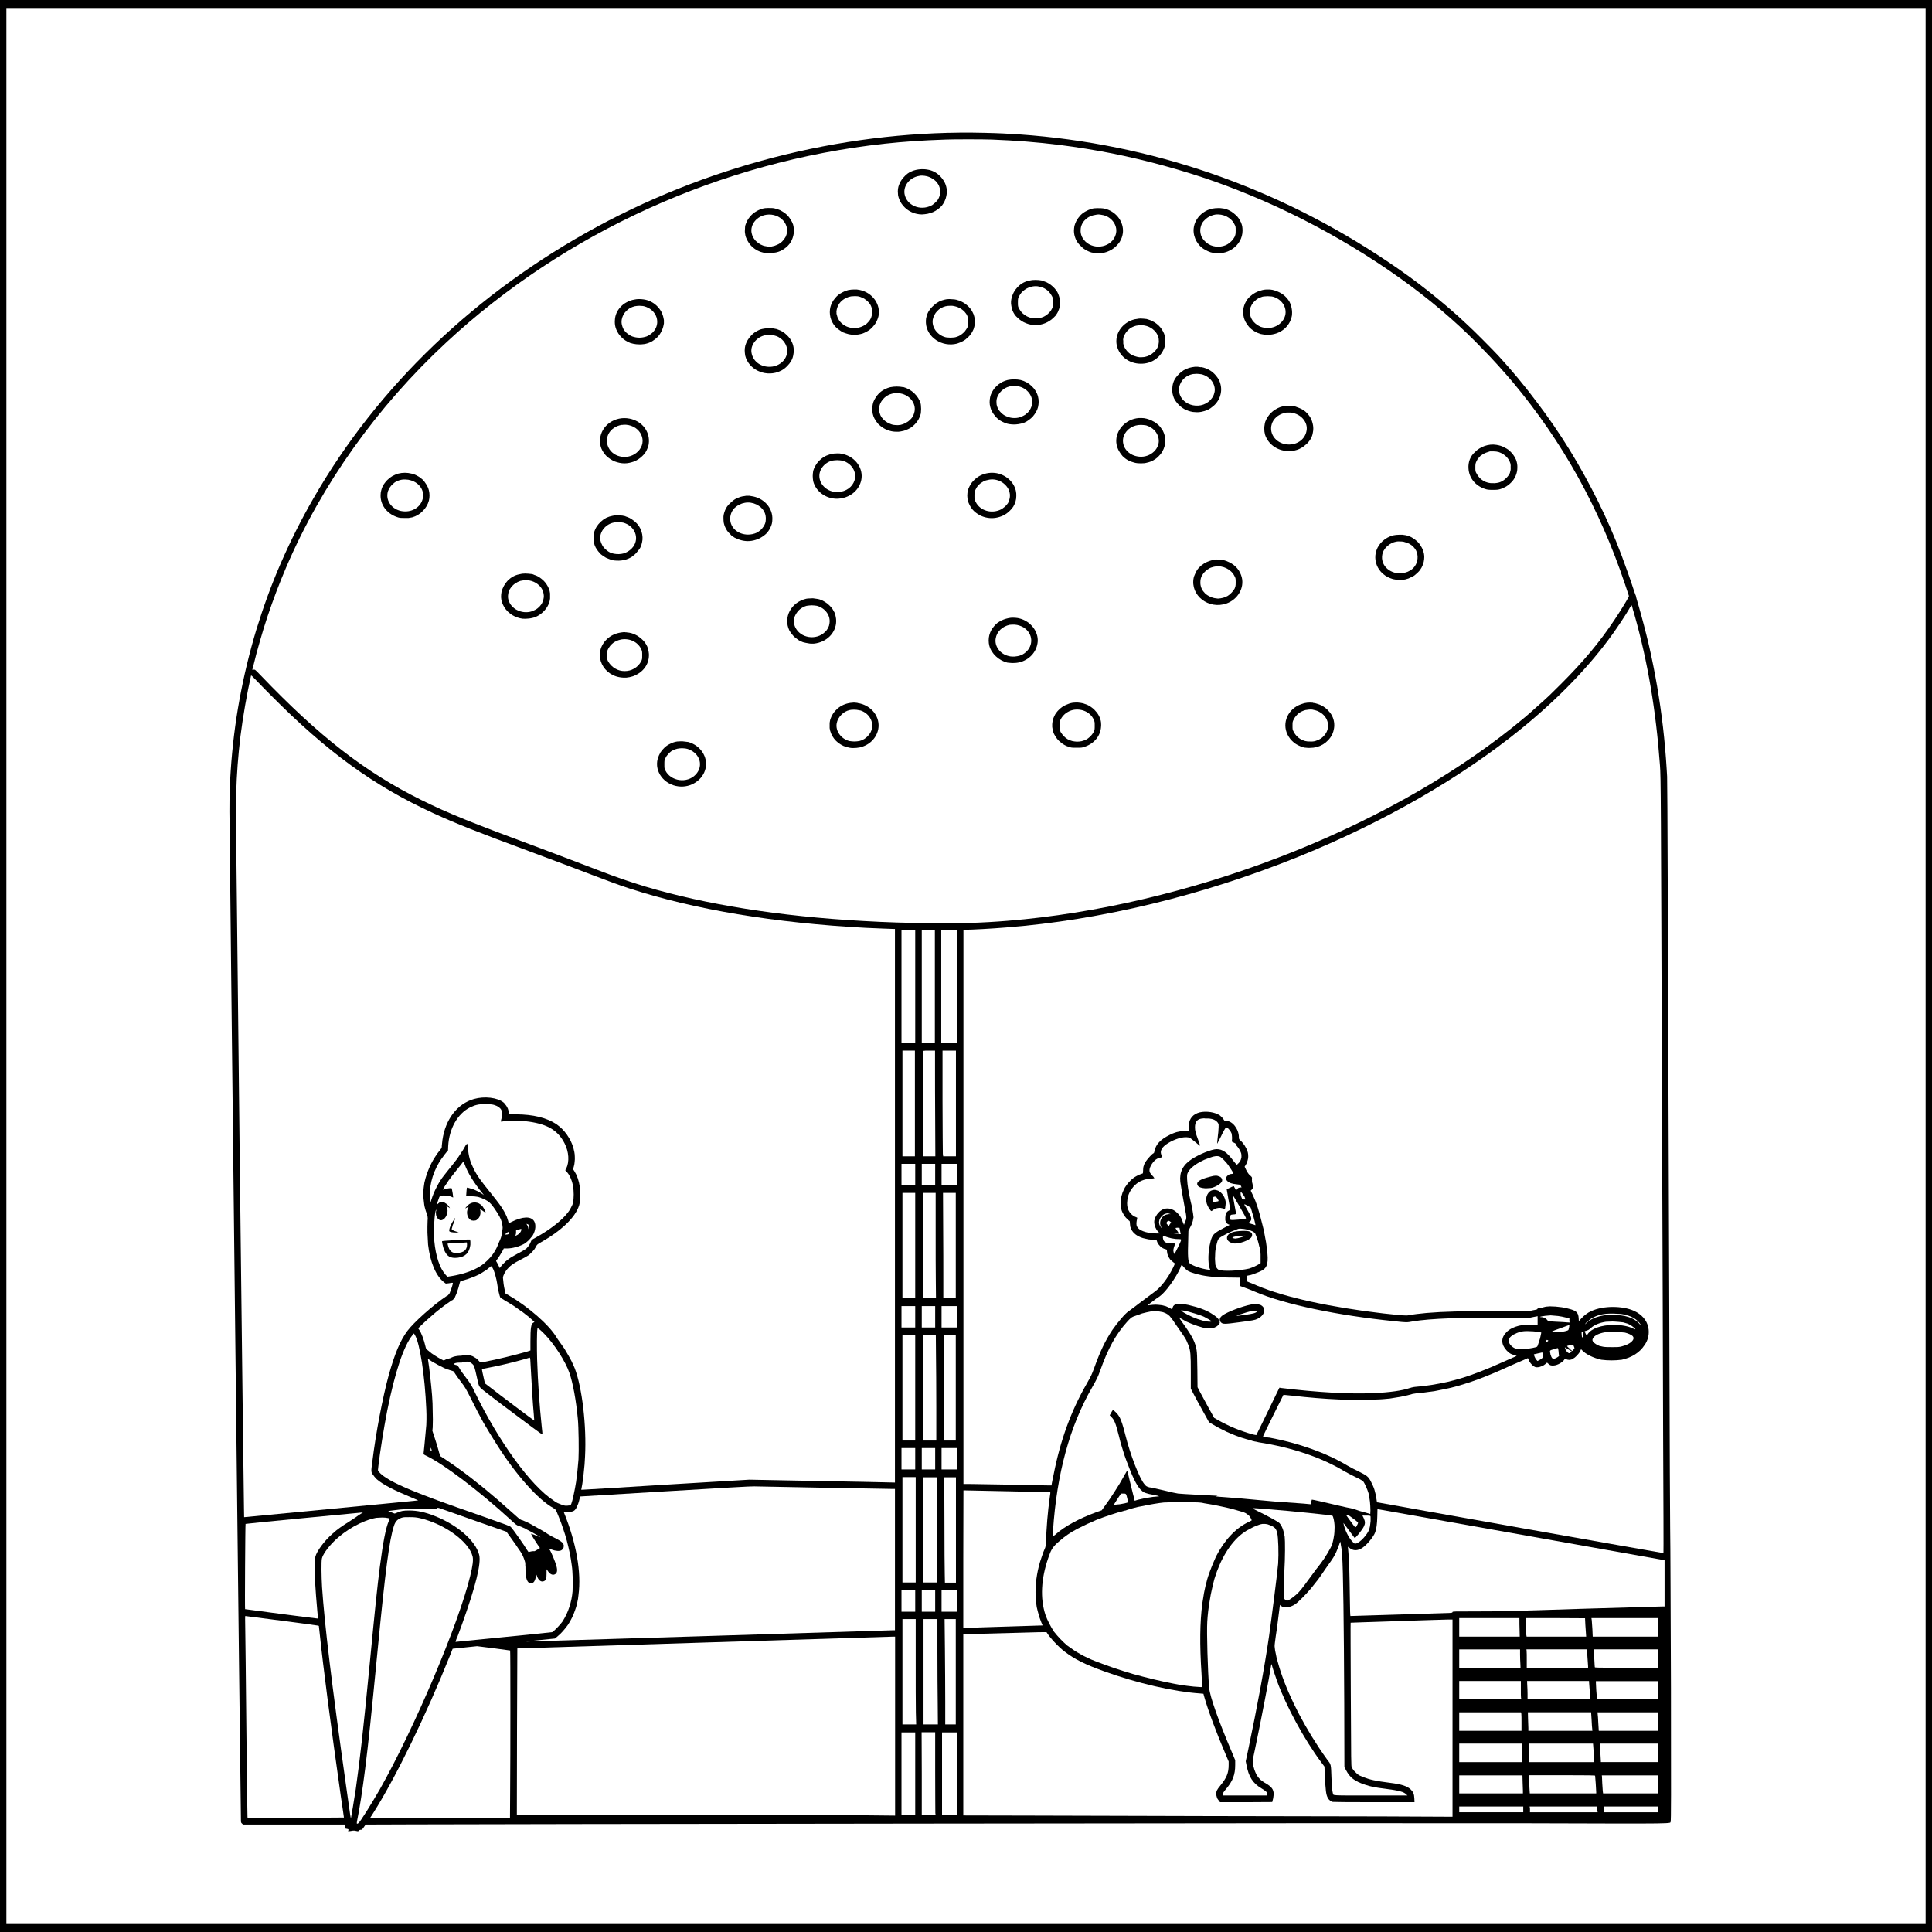<svg version="1.2" xmlns="http://www.w3.org/2000/svg" viewBox="0 0 1210 1210" width="1210" height="1210">
	<title>08-hamami-01-svg</title>
	<style>
		.s0 { fill: #000000 } 
		.s1 { fill: #ffffff } 
	</style>
	<g id="Black">
		<path class="s0" d="m0 0h1210v1210h-1210z"/>
	</g>
	<g id="Color">
		<path fill-rule="evenodd" class="s1" d="m4 5h1202v1200h-1202zm370.3 136.8c-76 41.1-137.8 100.2-178.1 170.5-7.5 13-14.2 26.4-20.2 40.1-6 13.7-11.1 27.8-15.5 42.1-4.3 14.3-7.8 28.9-10.5 43.6-2.7 14.7-4.5 29.6-5.5 44.5-0.6 8.9-0.8 15.3-0.8 25.7 0 9.6 7 628.2 7.2 631.7 0 1.4 0.1 1.6 0.7 2.1l0.6 0.6h63.7l0.2 1.2 0.2 1.3 1 0.2c1 0.2 1 0.2 0.9 0.9l-0.2 0.6 1.2-0.1c0.7-0.1 1.5-0.2 1.9-0.3q0.3 0 0.5 0 0.3 0 0.5 0 0.3 0 0.5 0.1 0.3 0 0.5 0.1c1.2 0.3 1.3 0.2 1.7-0.2q0.1-0.1 0.2-0.2 0.2-0.1 0.3-0.2 0.2-0.1 0.4-0.1 0.1 0 0.3 0c0.6 0 0.9-0.2 1.9-1.7l1.1-1.6 28.8-0.1c15.9-0.1 160.7-0.3 321.8-0.5 211.8-0.3 316.8-0.3 379-0.2 94.2 0.3 87.2 0.3 87.7-1.1 0.3-0.6 0.3-15.6 0.2-83.5-0.2-45.5-0.3-90.9-0.5-100.8-0.1-9.9-0.3-50.5-0.4-90.2-1-285.7-1.3-378.7-1.5-380 0-0.6-0.2-2.8-0.3-5q-0.8-13-2.3-26-1.5-12.9-3.7-25.7-2.2-12.8-5.1-25.5-3-12.7-6.6-25.2c-0.8-2.7-1.5-5.1-1.5-5.3q0-0.1 0-0.3 0-0.1-0.1-0.2 0-0.2-0.1-0.3 0-0.1-0.1-0.2c-0.2-0.4-0.9-2.5-1.6-4.6-1.5-4.8-5.1-14.7-7.1-20.1q-6.5-17.3-14.7-33.8-8.2-16.6-17.9-32.4-9.7-15.7-20.9-30.4-11.1-14.8-23.6-28.4c-4.1-4.4-14.9-15.3-19.7-19.7q-5.8-5.5-11.9-10.7-6.1-5.2-12.4-10.2-6.3-5-12.8-9.7-6.5-4.7-13.1-9.1c-69.4-46.5-147.6-73.5-229.9-79.3-7.6-0.5-12.9-0.8-22-1-82.8-2.1-168.3 18.6-242.4 58.6z"/>
		<path fill-rule="evenodd" class="s1" d="m621.1 87.4c15.1 0.6 28.2 1.6 42.7 3.4q16.5 2.1 32.8 5.3 16.4 3.3 32.4 7.7 16.1 4.4 31.8 9.9 15.7 5.6 31 12.3c43 18.8 85.3 45.4 116.9 73.5q5.2 4.6 10.2 9.4 5 4.8 9.8 9.8 4.9 5 9.5 10.1 4.7 5.2 9.2 10.5c31.2 37.3 54.4 79.1 70.3 126.5l2.5 7.5-0.4 0.9c-1.1 2.2-5.7 9.6-8.6 13.9-9.6 14.4-19.4 26.1-33.6 40.3q-3.6 3.6-7.2 7.1-3.7 3.5-7.5 6.8-3.7 3.4-7.6 6.7-3.9 3.2-7.8 6.4c-81.5 65.1-204.3 112.2-316.5 121.3q-23.2 1.9-46.5 1.5c-17.7-0.2-28.6-0.5-44.2-1.4-52-2.9-98.5-10.3-136.3-21.6-10.1-3.1-17.5-5.6-29.4-10.2-11.1-4.3-22.6-8.6-35.5-13.5-44.3-16.4-58.3-22.1-75.3-30.5-35.3-17.5-63.9-39.8-100.5-78-3.5-3.6-3.5-3.7-4.4-3.6l-0.9 0.1 0.6-2.2q1.9-8 4.2-15.8 2.2-7.8 4.8-15.6 2.6-7.7 5.5-15.4 2.9-7.6 6.1-15.1c22.3-52.1 56.8-100.5 100.4-141 74.2-68.9 171.9-113.2 274.4-124.4 12.2-1.3 23.6-2.1 38.4-2.6 4.7-0.2 23.2-0.2 28.7 0zm-42 18.6q-1.4-0.1-2.7 0-1.3 0.1-2.7 0.4-1.3 0.3-2.5 0.8-1.6 0.6-2.9 1.6-1.3 1-2.4 2.3-1.1 1.2-1.9 2.6-0.8 1.5-1.3 3.1-0.2 0.7-0.3 1.5 0 0.8-0.1 1.5 0 0.8 0.1 1.6 0 0.8 0.2 1.5 0.1 0.4 0.2 0.8 0.1 0.4 0.3 0.8 0.1 0.4 0.3 0.8 0.1 0.3 0.3 0.7 0.8 1.5 1.9 2.8 1.1 1.3 2.4 2.3 1.3 1 2.8 1.7 1.6 0.8 3.2 1.1 1.7 0.4 3.4 0.4 1.8-0.1 3.5-0.4 1.7-0.4 3.3-1 1.6-0.7 3-1.7 1.4-1 2.6-2.3 1.1-1.4 1.8-2.9 0.8-1.6 1.1-3.3 0.4-1.7 0.3-3.5-0.2-2.3-1.1-4.4-1-2.1-2.5-3.8-1.5-1.7-3.4-2.9-2-1.2-4.2-1.7-1.4-0.3-2.7-0.4zm-93.3 24.7q-0.6-0.2-1.1-0.3-0.6-0.1-1.2-0.1-0.6 0-1.2 0-1-0.1-2 0-1 0-2 0.2-1 0.2-1.9 0.6-1 0.3-1.9 0.8-1.3 0.7-2.6 1.6-1.2 1-2.2 2.2-1 1.2-1.7 2.5-0.7 1.4-1.2 2.9-0.2 0.9-0.2 1.8-0.1 0.9-0.1 1.9 0 0.9 0.2 1.8 0.1 0.9 0.4 1.8 0.6 1.8 1.7 3.4 1 1.6 2.4 2.9 1.5 1.3 3.2 2.2 1.7 0.9 3.6 1.3 1 0.2 2 0.3 1 0.1 2 0.1 1 0 2-0.2 1-0.1 2-0.3c1.9-0.4 3.7-1.2 5.2-2.3 1.6-1.1 3-2.5 4-4.1 1-1.7 1.6-3.5 1.9-5.4 0.2-1.9 0.1-3.9-0.4-5.7q-0.6-1.7-1.6-3.2-0.9-1.5-2.2-2.8-1.2-1.2-2.8-2.1-1.5-1-3.2-1.5-0.5-0.2-1.1-0.3zm206.1 0q-0.6-0.1-1.1-0.2-0.6-0.1-1.2-0.1-0.6 0-1.1 0-1-0.1-2.1 0-1 0-2 0.2-0.9 0.2-1.9 0.6-0.9 0.3-1.8 0.8-1.1 0.5-2.1 1.2-1 0.7-1.8 1.5-0.8 0.9-1.5 1.8-0.7 1-1.3 2.1-0.3 0.7-0.6 1.4-0.3 0.7-0.5 1.5-0.1 0.7-0.2 1.5-0.1 0.8-0.1 1.6 0 1.3 0.3 2.6 0.3 1.3 0.8 2.5 0.5 1.2 1.3 2.3 0.8 1.1 1.8 2 0.9 1 2 1.8 1 0.7 2.2 1.3 1.2 0.6 2.5 1 1.3 0.3 2.6 0.4 1.8 0.3 3.6 0.1 1.7-0.2 3.4-0.8 1.7-0.6 3.2-1.5 1.5-0.9 2.8-2.2 0.9-0.9 1.7-1.9 0.7-1 1.2-2.1 0.6-1.2 0.9-2.4 0.3-1.2 0.4-2.4c0.4-6.2-3.8-12.2-10.3-14.3q-0.5-0.2-1.1-0.3zm75.9 0.2q-1.1-0.3-2.2-0.4-1.2-0.2-2.3-0.2-1.1 0-2.2 0.1-1.1 0.1-2.2 0.3c-7.9 2-12.8 9.4-11 16.7q0.5 1.9 1.4 3.6 1 1.7 2.3 3.1 1.4 1.4 3.1 2.3 1.7 1 3.5 1.6c9.9 2.9 20-4 20-13.6q0-1.3-0.2-2.7-0.3-1.3-0.8-2.5-0.6-1.2-1.3-2.3-0.8-1.2-1.8-2.1-0.7-0.6-1.4-1.2-0.7-0.6-1.5-1.1-0.8-0.5-1.7-0.9-0.8-0.4-1.7-0.7zm-115.2 44.8q-1-0.2-2-0.3-1.1-0.1-2.1-0.1-1.1 0-2.1 0.1-1 0.2-2.1 0.4-2.2 0.5-4.2 1.7-1.9 1.2-3.4 3-1.5 1.7-2.4 3.9-0.9 2.1-1.1 4.4-0.1 1.4 0.2 2.8 0.2 1.5 0.7 2.8 0.5 1.3 1.3 2.5 0.8 1.2 1.9 2.1c1.5 1.5 3.2 2.6 5.2 3.4 1.9 0.8 4 1.2 6 1.2 2.1 0 4.2-0.4 6.1-1.2 1.9-0.8 3.7-1.9 5.2-3.4q0.7-0.6 1.3-1.3 0.5-0.7 1-1.5 0.5-0.8 0.8-1.7 0.4-0.8 0.6-1.7 0.3-1.2 0.3-2.5 0.1-1.3 0-2.6-0.2-1.2-0.6-2.4-0.4-1.3-1-2.4-0.8-1.3-1.8-2.4-1.1-1.2-2.3-2.1-1.2-0.9-2.6-1.6-1.4-0.6-2.9-1zm-114.1 5.9q-0.9-0.2-1.9-0.3-0.9 0-1.8 0-0.9 0-1.8 0.1-1 0.1-1.9 0.3-0.4 0.1-0.9 0.3-0.4 0.1-0.9 0.3-0.4 0.2-0.9 0.4-0.4 0.2-0.8 0.4-1.4 0.7-2.6 1.6-1.2 1-2.1 2.2-1 1.1-1.7 2.5-0.7 1.3-1.1 2.8-0.2 0.8-0.3 1.6-0.1 0.9-0.1 1.7 0 0.8 0.1 1.6 0.1 0.9 0.3 1.7 0.4 1.5 1.1 2.9 0.8 1.5 1.8 2.7 1.1 1.2 2.4 2.1 1.3 1 2.7 1.7 0.8 0.3 1.7 0.6 0.8 0.3 1.7 0.5 0.9 0.2 1.8 0.3 0.9 0.1 1.8 0.1c1.7 0 3.4-0.3 5.1-0.8 1.6-0.6 3.1-1.4 4.5-2.4 1.4-1.1 2.5-2.4 3.5-3.8 0.9-1.5 1.6-3 2-4.7 1.5-7.3-3.7-14.7-11.7-16.4zm258.9 0q-1.9-0.4-3.8-0.3-2 0-3.8 0.6-1.9 0.5-3.6 1.4-1.7 0.9-3.1 2.2-1.1 0.9-1.9 2-0.8 1.2-1.4 2.4-0.6 1.3-0.9 2.6-0.3 1.4-0.3 2.8 0 0.7 0 1.5 0.1 0.8 0.3 1.5 0.1 0.8 0.4 1.5 0.3 0.8 0.6 1.5 1 1.9 2.4 3.5 1.5 1.6 3.4 2.7 1.8 1.1 3.9 1.7 2.1 0.5 4.3 0.5c7.7 0 13.9-4.9 15.2-11.9q0.3-2.3-0.1-4.5-0.4-2.3-1.4-4.3-1.1-1.9-2.8-3.5-1.6-1.5-3.7-2.5-0.5-0.2-0.9-0.4-0.5-0.2-0.9-0.4-0.5-0.1-1-0.3-0.4-0.1-0.9-0.2zm-397.2 5.7q-1.5 0-2.8 0.3-1.4 0.2-2.7 0.7-1.4 0.5-2.6 1.2-2 1.1-3.5 2.8-1.6 1.7-2.5 3.8-0.9 2.1-1 4.4-0.2 2.3 0.4 4.5 0.4 1.4 1.1 2.7 0.7 1.4 1.7 2.5 1 1.2 2.1 2.1 1.2 1 2.6 1.7 0.8 0.4 1.7 0.8 0.9 0.3 1.9 0.5 0.9 0.2 1.9 0.3 1 0.1 1.9 0.1 0.5 0 1.1 0 0.5-0.1 1-0.1 0.5-0.1 1-0.1 0.5-0.1 1-0.2 2.1-0.5 4-1.6 1.8-1.1 3.3-2.6 1.5-1.6 2.4-3.5 1-1.9 1.4-4 0.1-0.5 0.2-1 0-0.6 0-1.1 0-0.5 0-1-0.1-0.5-0.2-1-0.4-2.3-1.5-4.4-1.2-2.1-2.9-3.7-1.7-1.6-3.8-2.6-2.1-1-4.4-1.3-1.4-0.2-2.8-0.2zm197.5 0.2q-0.8-0.1-1.6-0.1-0.8-0.1-1.6-0.1-0.8 0-1.6 0.1-1.2 0.2-2.5 0.6-1.2 0.3-2.3 0.9-1.1 0.6-2.1 1.3-1 0.8-1.9 1.7-1.1 1-1.9 2.2-0.9 1.2-1.4 2.5-0.5 1.4-0.8 2.8-0.2 1.5-0.1 3c0.6 8.9 10.1 15.2 19.5 12.8q0.4-0.1 0.8-0.3 0.4-0.1 0.8-0.3 0.4-0.1 0.8-0.3 0.4-0.2 0.8-0.4 1-0.5 2-1.2 0.9-0.7 1.7-1.5 0.9-0.8 1.6-1.8 0.7-0.9 1.2-1.9 0.8-1.4 1.1-2.9 0.4-1.5 0.4-3.1 0-1.6-0.4-3.1-0.3-1.5-1.1-2.9-0.5-1-1.2-2-0.7-0.9-1.5-1.7-0.9-0.8-1.8-1.5-1-0.7-2-1.2-0.4-0.2-0.8-0.4-0.4-0.2-0.8-0.4-0.4-0.1-0.9-0.2-0.4-0.2-0.8-0.3-0.8-0.2-1.6-0.3zm120.4 12.3q-0.9-0.1-1.9-0.2-0.9-0.1-1.9-0.1-1 0-1.9 0.2-1 0.1-1.9 0.3c-7.7 2-12.5 9.1-11.1 16.2 1.5 6.8 7.6 11.6 15.1 11.6 1.7 0 3.3-0.2 4.9-0.7 1.6-0.5 3.1-1.2 4.4-2.2 1.4-1 2.6-2.2 3.5-3.5 1-1.4 1.7-2.9 2.2-4.5q0.2-0.8 0.2-1.6 0.1-0.9 0.1-1.7 0-0.8-0.1-1.7 0-0.8-0.2-1.6-0.4-1.5-1.2-2.9-0.7-1.3-1.7-2.5-1-1.2-2.2-2.1-1.2-1-2.6-1.6-0.4-0.3-0.9-0.5-0.4-0.1-0.9-0.3-0.5-0.2-0.9-0.3-0.5-0.2-1-0.3zm-231.7 6.3q-1.3-0.3-2.6-0.5-1.3-0.1-2.6-0.1-1.3 0.1-2.6 0.3-1.3 0.2-2.6 0.6-1.6 0.7-3.1 1.6-1.4 1-2.6 2.3-1.2 1.3-2.1 2.8-0.9 1.6-1.4 3.2-0.2 0.8-0.3 1.6 0 0.8-0.1 1.6 0 0.8 0.1 1.6 0.1 0.8 0.2 1.6c2.1 8.5 11.8 13.3 20.5 10.3q0.8-0.3 1.6-0.7 0.8-0.3 1.5-0.8 0.8-0.5 1.4-1 0.7-0.6 1.3-1.2 1.5-1.5 2.6-3.4 1-1.8 1.3-4 0.4-2.1 0.1-4.2-0.3-2.1-1.3-4-0.3-0.5-0.6-1-0.2-0.5-0.6-0.9-0.3-0.5-0.7-0.9-0.4-0.4-0.8-0.8-0.7-0.7-1.4-1.3-0.8-0.6-1.6-1.1-0.9-0.6-1.8-0.9-0.9-0.4-1.8-0.7zm265.7 23.9q-1.9-0.4-3.7-0.3-1.9 0.2-3.7 0.7-1.8 0.6-3.4 1.5-1.6 1-2.9 2.3c-3 3-4.2 5.7-4.2 9.7q-0.1 1.4 0.2 2.8 0.3 1.3 0.8 2.6 0.5 1.2 1.4 2.3 0.8 1.1 1.8 2.1 1 1 2.2 1.8 1.1 0.8 2.4 1.3 1.3 0.6 2.6 0.9 1.4 0.4 2.8 0.4 2.1 0.2 4.1-0.2 2-0.4 3.9-1.2 1.8-0.9 3.4-2.3 1.6-1.3 2.7-3 1.2-1.7 1.7-3.6 0.6-1.9 0.6-3.9 0-2-0.6-3.9-0.5-1.9-1.7-3.5-0.9-1.3-2-2.4-1.1-1.2-2.5-2-1.4-0.9-2.8-1.4-1.5-0.6-3.1-0.8zm-112.9 8q-1-0.2-2-0.3-1-0.1-2-0.1-1 0-2.1 0.1-1 0.1-2 0.3-1.6 0.4-3.1 1.1-1.4 0.7-2.7 1.7-1.3 1.1-2.4 2.3-1 1.3-1.8 2.8-0.7 1.4-1 2.9-0.3 1.5-0.3 3.1 0 1.5 0.4 3 0.4 1.6 1.1 2.9 0.8 1.4 1.8 2.6 1 1.3 2.3 2.3 1.2 0.9 2.7 1.6 1.4 0.7 2.9 1.1 1.3 0.3 2.7 0.4 1.3 0.1 2.6 0 1.4-0.1 2.7-0.4 1.3-0.2 2.5-0.7 1.6-0.7 2.9-1.7 1.4-1 2.5-2.2 1.1-1.3 1.9-2.7 0.9-1.5 1.3-3.1 0.2-0.8 0.3-1.7 0.1-0.8 0.1-1.6 0-0.9-0.1-1.7-0.1-0.8-0.3-1.6c-1.2-4.9-5.6-9.1-10.9-10.4zm-73.5 4.5q-1-0.2-2-0.3-1-0.1-2-0.1-1.1 0-2.1 0.1-1 0.1-2 0.3-1.6 0.4-3.1 1.1-1.5 0.7-2.8 1.7-1.3 1-2.3 2.3-1 1.3-1.8 2.8-0.7 1.3-1 2.8-0.3 1.5-0.3 3 0 1.5 0.3 3 0.3 1.4 1 2.8 1 1.9 2.4 3.5 1.5 1.5 3.3 2.6 1.8 1.1 3.9 1.7 2 0.6 4.2 0.6 0.7 0 1.4 0 0.7-0.1 1.4-0.2 0.7-0.1 1.4-0.3 0.7-0.1 1.3-0.4 1.8-0.6 3.3-1.5 1.6-1 2.8-2.3 1.3-1.3 2.2-2.9 0.9-1.6 1.4-3.4 0.2-0.8 0.2-1.6 0.1-0.9 0.1-1.7 0-0.8-0.1-1.6 0-0.9-0.2-1.7c-1.3-4.8-5.7-9-10.9-10.4zm245.5 12.1q-0.8-0.1-1.6-0.2-0.9-0.2-1.7-0.2-0.8-0.1-1.7 0-0.8 0-1.6 0.1-0.4 0-0.8 0.1-0.3 0.1-0.7 0.2-0.3 0.1-0.7 0.2-0.3 0.1-0.7 0.2-1.6 0.6-3 1.5-1.5 0.9-2.7 2.1-1.2 1.2-2.1 2.6-0.9 1.4-1.5 3-0.3 1-0.4 2-0.2 1-0.2 2 0 1.1 0.1 2.1 0.2 1 0.4 2c2.1 6.4 8.6 10.6 15.8 10.2q1.4 0 2.9-0.4 1.4-0.3 2.7-0.9 1.3-0.6 2.5-1.4 1.2-0.9 2.3-1.9 0.9-0.9 1.7-2 0.8-1.1 1.3-2.3 0.5-1.2 0.7-2.5 0.3-1.4 0.3-2.7 0-2-0.6-3.9-0.5-1.9-1.6-3.6-1.1-1.7-2.6-3-1.5-1.3-3.4-2.1-0.3-0.2-0.7-0.3-0.4-0.2-0.8-0.3-0.4-0.2-0.8-0.3-0.4-0.2-0.8-0.3zm-435.4 20.6q-0.1 1.4 0.1 2.9 0.2 1.4 0.7 2.7 0.6 1.4 1.4 2.6 0.8 1.2 1.8 2.2c1.5 1.4 3.3 2.6 5.2 3.4 1.9 0.7 4 1.2 6.1 1.2 2.1 0 4.1-0.5 6.1-1.2 1.9-0.8 3.7-2 5.1-3.4q1.1-1 1.9-2.2 0.8-1.2 1.3-2.6 0.6-1.3 0.8-2.7 0.2-1.5 0.1-2.9c-0.4-6.4-5.2-11.6-12-13-9.2-1.9-18 4.3-18.6 13zm342.2-13q-0.7-0.2-1.5-0.3-0.8 0-1.6-0.1-0.8 0-1.6 0-0.8 0.1-1.6 0.2c-8.1 1.4-13.8 9-12.4 16.4q0.4 2 1.4 3.9 1 1.8 2.4 3.4 1.5 1.5 3.3 2.5 1.8 1 3.9 1.5 1 0.3 2.1 0.4 1 0.1 2.1 0.1 1 0 2.1-0.1 1-0.1 2-0.4 1.9-0.4 3.7-1.4 1.7-0.9 3.1-2.3 1.5-1.4 2.5-3.1 1-1.7 1.5-3.6 0.2-0.8 0.3-1.6 0.1-0.9 0.1-1.7 0-0.8-0.1-1.7-0.1-0.8-0.3-1.6-0.4-1.5-1.1-2.9-0.8-1.3-1.7-2.5-1-1.2-2.3-2.1-1.2-1-2.6-1.6-0.4-0.3-0.9-0.4-0.4-0.2-0.9-0.4-0.4-0.2-0.9-0.3-0.5-0.2-1-0.3zm215.4 16.3q-1.8 0.2-3.6 0.8-1.7 0.6-3.3 1.6-1.5 0.9-2.8 2.3-1.1 0.9-1.9 2.1-0.8 1.2-1.3 2.5-0.5 1.3-0.7 2.7-0.2 1.4-0.1 2.8c0.3 5.9 4.2 10.9 10.3 12.9 1.6 0.5 2.1 0.6 5 0.6 2.9 0 3.4-0.1 5-0.6q0.9-0.3 1.7-0.7 0.9-0.4 1.6-0.8 0.8-0.5 1.6-1.1 0.7-0.6 1.3-1.2c1.3-1.2 2.3-2.7 3-4.3 0.7-1.6 1.1-3.3 1.1-5 0.1-1.8-0.2-3.5-0.8-5.1-0.7-1.6-1.6-3.1-2.8-4.4q-0.9-1-2-1.9-1.1-0.8-2.4-1.4-1.2-0.7-2.5-1.1-1.3-0.4-2.7-0.6-1.8-0.3-3.7-0.1zm-405.3 5.9q-1.1-0.3-2.2-0.4-1.2-0.1-2.3 0-1.1 0-2.3 0.2-1.1 0.2-2.2 0.6-1.7 0.5-3.3 1.5-1.5 1-2.8 2.3-1.3 1.3-2.2 2.9-1 1.6-1.5 3.4-0.1 0.8-0.2 1.6-0.1 0.8-0.1 1.6 0 0.9 0.1 1.7 0.1 0.8 0.2 1.6c1.8 7.1 9.3 11.9 17 10.8 6.6-0.9 11.8-5.4 13.1-11.5 1.5-7.2-3.5-14.4-11.3-16.3zm-274.5 11.7q-2.1 0-4.1 0.5-2 0.6-3.8 1.6-1.7 1-3.2 2.5-0.9 0.9-1.6 1.9-0.8 1-1.3 2.1-0.5 1.1-0.8 2.3-0.4 1.3-0.4 2.5c-0.5 6.3 3.7 12.1 10.2 14.3 1.6 0.6 2.1 0.6 5 0.6q0.6 0 1.2 0 0.5 0 1.1 0 0.6-0.1 1.2-0.2 0.5-0.1 1.1-0.2 1.8-0.5 3.5-1.5 1.7-1 3-2.4 1.4-1.3 2.4-3 1-1.7 1.5-3.5 0.2-0.8 0.3-1.6 0.1-0.9 0.1-1.7 0-0.8-0.1-1.6-0.1-0.8-0.3-1.6-0.5-2-1.6-3.7-1-1.7-2.4-3.1-1.5-1.4-3.3-2.3-1.7-1-3.7-1.4-2-0.5-4-0.5zm369.6 0.1c-1.9-0.2-3.7-0.1-5.5 0.3-1.8 0.4-3.5 1.1-5.1 2.1-1.5 1-2.9 2.3-4 3.7-1.1 1.5-1.9 3.2-2.5 4.9q-0.1 0.8-0.2 1.6-0.1 0.8-0.1 1.6 0 0.7 0.1 1.5 0.1 0.8 0.2 1.6 0.5 1.5 1.2 2.9 0.7 1.4 1.7 2.6 1 1.2 2.2 2.1 1.3 1 2.7 1.7 2.2 1.1 4.7 1.5 2.5 0.4 5 0 2.5-0.4 4.8-1.5 2.2-1.1 4-2.9 1.3-1.2 2.2-2.6 0.9-1.5 1.4-3.2 0.5-1.6 0.5-3.4 0.1-1.7-0.3-3.4c-1.3-5.7-6.6-10.3-13-11.1zm-153.8 14.3q-0.5 0-1.1 0-0.5 0-1 0-0.5 0.1-1.1 0.2-1.2 0.1-2.5 0.5-1.2 0.4-2.4 0.9-1.1 0.6-2.2 1.4-1 0.8-1.9 1.7-1 0.9-1.8 2-0.8 1.1-1.3 2.4-0.5 1.2-0.8 2.5-0.3 1.3-0.2 2.7 0 1.3 0.2 2.7 0.3 1.3 0.8 2.5 0.6 1.3 1.3 2.4 0.8 1.1 1.8 2 0.4 0.5 0.8 0.9 0.5 0.4 1 0.7 0.5 0.4 1 0.7 0.6 0.3 1.1 0.5 2.3 1.1 4.8 1.5 2.4 0.4 4.9 0 2.5-0.4 4.8-1.5 2.2-1.1 4.1-2.8 0.9-0.9 1.6-1.9 0.7-1 1.2-2.1 0.6-1.2 0.9-2.4 0.3-1.2 0.3-2.4c0.5-7.4-5.3-13.9-13.3-14.9q-0.5-0.1-1-0.2zm-77.7 12.8q-1-0.2-2-0.4-1-0.1-2-0.1-1-0.1-2 0-1 0-1.9 0.2-2.2 0.4-4.1 1.3-1.9 1-3.5 2.5-1.6 1.5-2.7 3.3-1.1 1.9-1.6 4-0.1 0.9-0.2 1.8 0 1 0.1 1.9 0 0.9 0.2 1.8 0.1 0.9 0.4 1.8 0.3 0.8 0.7 1.6 0.5 0.8 1 1.5 0.5 0.8 1.1 1.4 0.5 0.7 1.2 1.3 0.7 0.6 1.5 1.1 0.8 0.5 1.6 1 0.8 0.4 1.7 0.7 0.9 0.4 1.8 0.7 1.5 0.4 3.1 0.4 1.6 0.1 3.2-0.1 1.6-0.2 3.1-0.7 1.5-0.5 2.9-1.3 0.9-0.6 1.7-1.3 0.8-0.6 1.5-1.4 0.7-0.8 1.3-1.6 0.7-0.8 1.2-1.7 0.8-1.6 1.1-3.3 0.4-1.6 0.3-3.3-0.1-1.8-0.6-3.4-0.5-1.7-1.4-3.1-0.7-1.2-1.7-2.2-1-1-2.1-1.8-1.1-0.9-2.3-1.5-1.3-0.6-2.6-1zm488.7 11.9q-1-0.2-2-0.3-1 0-2 0-1 0-2 0.1-0.9 0.1-1.9 0.3-0.9 0.3-1.8 0.6-0.9 0.4-1.7 0.8-0.8 0.5-1.6 1-0.8 0.6-1.5 1.2c-7.2 6.6-5.7 17.8 3.2 22.5q0.8 0.4 1.6 0.7 0.8 0.3 1.7 0.6 0.9 0.2 1.7 0.3 0.9 0.1 1.8 0.1 1.1 0.1 2.1 0 1.1 0 2.1-0.2 1-0.3 2-0.6 1-0.4 1.9-0.9 0.6-0.2 1.1-0.5 0.5-0.3 1-0.7 0.5-0.4 0.9-0.8 0.5-0.3 0.9-0.8 1-0.9 1.7-2 0.8-1.1 1.3-2.4 0.6-1.2 0.8-2.5 0.3-1.4 0.3-2.7 0-0.4 0-0.8-0.1-0.4-0.1-0.8 0-0.4-0.1-0.7-0.1-0.4-0.2-0.8-0.5-2-1.6-3.7-1-1.8-2.5-3.2-1.5-1.4-3.3-2.4-1.8-1-3.8-1.4zm-118.3 15.2q-2.1 0.1-4.2 0.8-2 0.6-3.8 1.7-1.9 1.2-3.3 2.7-0.6 0.7-1.1 1.4-0.4 0.7-0.8 1.5-0.4 0.8-0.7 1.6-0.4 0.8-0.6 1.7c-2.3 11.1 9.4 20.2 20.7 16.1 7-2.6 11.1-9.7 9.4-16.4q-0.4-1.5-1.1-2.9-0.7-1.4-1.7-2.6-1-1.2-2.3-2.2-1.2-0.9-2.6-1.6-0.4-0.2-0.9-0.4-0.5-0.2-0.9-0.4-0.5-0.2-0.9-0.3-0.5-0.2-1-0.3-2.1-0.4-4.2-0.4zm-429.3 9.1q-1-0.1-1.9-0.2-1-0.1-2-0.1-0.9 0-1.9 0.1-1 0.2-1.9 0.4-2 0.4-3.8 1.4-1.8 1-3.3 2.5-1.4 1.5-2.4 3.3-1 1.8-1.5 3.8-0.3 1.6-0.3 3.3 0.1 1.7 0.6 3.3 0.6 1.6 1.5 3.1 0.9 1.4 2.1 2.6 1.3 1.2 2.8 2.2 1.5 0.9 3.2 1.5 1.7 0.6 3.4 0.8 1.8 0.1 3.6-0.1 2.3-0.2 4.4-1 2.1-0.9 3.9-2.4 1.7-1.4 3-3.3 1.3-1.9 1.9-4.1 0.2-0.8 0.3-1.7 0-0.8 0-1.6 0-0.9 0-1.7-0.1-0.8-0.3-1.6-0.4-1.5-1.2-2.9-0.7-1.3-1.7-2.5-1-1.2-2.2-2.1-1.2-1-2.6-1.7-0.4-0.2-0.9-0.4-0.4-0.2-0.9-0.3-0.4-0.2-0.9-0.4-0.5-0.1-0.9-0.2zm180.5 15.9q-1-0.3-2.1-0.4-1-0.2-2.1-0.3-1.1 0-2.1 0.1-1.1 0-2.1 0.2c-9.5 2.2-14.5 11.7-10.5 19.9q0.7 1.2 1.6 2.3 0.9 1.2 2 2.1 1.1 0.9 2.3 1.7 1.3 0.7 2.6 1.2 0.8 0.2 1.7 0.4 0.8 0.2 1.7 0.3 0.8 0.2 1.7 0.2 0.8 0 1.7 0c8-0.8 14-6.8 14-14.2q0-1.4-0.3-2.7-0.2-1.3-0.7-2.5-0.6-1.2-1.3-2.3-0.8-1.1-1.7-2-0.7-0.7-1.4-1.3-0.8-0.6-1.6-1.1-0.8-0.5-1.6-0.9-0.9-0.4-1.8-0.7zm125.5 12q-1.4-0.4-2.9-0.5-1.4-0.1-2.9 0-1.5 0.2-2.9 0.6-1.4 0.4-2.7 1-1.4 0.7-2.7 1.6-1.2 1-2.2 2.2-1 1.2-1.8 2.6-0.7 1.4-1.1 2.9-0.2 0.8-0.3 1.6-0.1 0.9-0.1 1.7 0 0.8 0.1 1.7 0.1 0.8 0.3 1.6c1.3 5 6.1 9.4 11.4 10.6q1.1 0.1 2.2 0.2 1.1 0.1 2.1 0 1.1 0 2.2-0.2 1.1-0.2 2.1-0.5c5.9-2 9.8-6.8 10.3-12.6 0.5-6.4-4.4-12.7-11.1-14.5zm-246 8.7q-0.2-0.1-0.5-0.1-0.3 0-0.5 0-0.3-0.1-0.6-0.1-0.2 0-0.5 0l-1.7 0.2q-1.3 0.2-2.7 0.6-1.3 0.4-2.5 1-1.3 0.6-2.4 1.5-1.1 0.8-2 1.8c-8.3 9-1.9 22.8 10.9 23.4q1 0 2 0 1-0.1 2-0.3 1-0.2 1.9-0.5 1-0.3 1.9-0.8c5.5-2.6 8.6-7.6 8.3-13.3q-0.1-1.2-0.4-2.4-0.2-1.2-0.7-2.3-0.5-1.1-1.2-2.1-0.7-1-1.5-1.8-1-1-2.1-1.8-1.1-0.9-2.4-1.5-1.2-0.6-2.5-1-1.4-0.4-2.7-0.5zm144.2 44.1q-0.5-0.1-1.1-0.1-0.6-0.1-1.1-0.1-0.6 0-1.1 0.1-0.6 0-1.1 0.1-2.2 0.3-4.3 1.2-2 0.9-3.7 2.3-1.7 1.5-2.9 3.3-1.2 1.9-1.8 4-0.2 0.9-0.3 1.7 0 0.8 0 1.6 0 0.9 0 1.7 0.1 0.8 0.3 1.6 0.5 1.8 1.4 3.4 1 1.7 2.3 3 1.3 1.3 3 2.3 1.6 1 3.4 1.5 1 0.3 2.1 0.5 1 0.2 2.1 0.2 1.1 0 2.2-0.1 1.1-0.1 2.1-0.3c6-1.4 10.3-5.7 11.5-11.2 1.6-7.8-4.3-15.4-12.9-16.6zm141.4 0.3q-0.8-0.2-1.6-0.3-0.9-0.1-1.7-0.2-0.8 0-1.6 0-0.8 0.1-1.6 0.1-1.2 0.2-2.4 0.6-1.1 0.4-2.2 0.9-1.1 0.5-2.1 1.2-1 0.7-1.9 1.6-0.9 0.8-1.7 1.9-0.8 1-1.3 2.2-0.6 1.2-0.9 2.4-0.3 1.3-0.4 2.6 0 0.9 0 1.8 0.1 0.9 0.3 1.8 0.2 0.9 0.5 1.8 0.3 0.8 0.8 1.6 0.7 1.3 1.6 2.4 0.9 1.1 2.1 2 1.1 1 2.4 1.7 1.2 0.7 2.6 1.1c1.6 0.6 2 0.6 5 0.6 3 0 3.4 0 5-0.6 6.2-2.1 10-6.9 10.3-12.8q0.1-0.9 0-1.8 0-0.8-0.2-1.7-0.2-0.8-0.5-1.7-0.3-0.8-0.7-1.5-0.6-1.1-1.3-2-0.7-0.9-1.5-1.7-0.8-0.8-1.8-1.5-0.9-0.7-1.9-1.2-0.4-0.2-0.8-0.4-0.4-0.2-0.8-0.3-0.4-0.2-0.9-0.3-0.4-0.2-0.8-0.3zm143.9-0.4q-1-0.1-1.9-0.1-0.9 0-1.8 0.1-0.9 0.1-1.8 0.3-0.9 0.3-1.8 0.6c-8.3 2.8-12.3 11.7-8.6 19.1q0.7 1.4 1.7 2.7 1 1.2 2.2 2.2 1.2 1 2.6 1.7 1.4 0.7 2.9 1.2 0.6 0.1 1.1 0.3 0.6 0.1 1.1 0.1 0.6 0.1 1.2 0.1 0.5 0 1.1 0 2.2 0 4.3-0.5 2.1-0.6 4-1.7 1.8-1.1 3.3-2.7 1.5-1.6 2.5-3.6 0.8-1.8 1.1-3.8 0.3-1.9 0-3.9-0.3-2-1.2-3.8-0.9-1.8-2.3-3.2-0.9-1.1-2-1.9-1.2-0.9-2.4-1.5-1.2-0.6-2.6-1-1.3-0.5-2.7-0.6zm-393 24.4q-0.8-0.1-1.7-0.2-0.9 0-1.7 0-0.9 0-1.8 0.1-2.1 0.3-4.1 1.3-2 0.9-3.6 2.3-1.6 1.5-2.8 3.3-1.1 1.9-1.7 4c-2.1 8 4 16.1 13 17.2 7.9 1 15.4-4.1 17-11.3 1.6-7.1-3.2-14.4-10.9-16.5q-0.8-0.1-1.7-0.2z"/>
		<path class="s1" d="m575.5 110.2c-5.7 1-9.8 6-9 11.2 1.2 7.2 9.8 10.9 16.8 7.3q0.7-0.3 1.2-0.8 0.6-0.4 1.1-0.9 0.5-0.5 1-1 0.5-0.5 0.9-1.1 0.6-1.1 1-2.3 0.3-1.2 0.3-2.5 0-1.3-0.3-2.5-0.3-1.2-1-2.3-0.6-1-1.4-1.8-0.8-0.8-1.8-1.4-1-0.7-2-1.1-1.1-0.5-2.2-0.7-0.6-0.1-1.1-0.2-0.6-0.1-1.2-0.1-0.5 0-1.1 0-0.6 0.1-1.2 0.2z"/>
		<path class="s1" d="m479.9 134.5c-5.9 0.9-10.1 6-9.2 11.3q0.2 0.8 0.4 1.5 0.3 0.7 0.6 1.4 0.4 0.7 0.9 1.3 0.4 0.6 1 1.1 0.6 0.6 1.3 1.1 0.7 0.5 1.4 0.9 0.8 0.4 1.6 0.7 0.8 0.3 1.7 0.4 1.8 0.4 3.6 0.2 1.9-0.3 3.5-1.1 1.7-0.7 3.1-2 1.3-1.3 2.2-2.9c3.6-7.3-3.3-15.2-12.1-13.9z"/>
		<path class="s1" d="m686.9 134.4c-3.3 0.5-5.4 1.4-7.2 3.2-0.9 0.8-1.6 1.8-2.1 2.9-0.5 1.1-0.8 2.3-0.8 3.5-0.1 1.2 0.1 2.4 0.5 3.5 0.4 1.2 1.1 2.2 1.9 3.1l0.4 0.5c6 6 17 3.6 19.2-4.3 1.5-5-2-10.5-7.5-12q-0.5-0.1-1.1-0.2-0.5-0.1-1.1-0.2-0.5 0-1.1-0.1-0.6 0-1.1 0.1z"/>
		<path class="s1" d="m761 134.4q-1.2 0.2-2.4 0.7-1.1 0.4-2.2 1.1-1 0.7-1.9 1.6-0.9 0.8-1.6 1.9-0.5 1-0.8 2.1-0.3 1.1-0.4 2.2 0 1.1 0.2 2.2 0.2 1.1 0.7 2.2c1 1.8 2.5 3.4 4.3 4.5 1.8 1.1 3.9 1.6 6 1.6 2.1 0 4.2-0.5 6-1.6 1.8-1.1 3.3-2.7 4.3-4.5 0.6-1.5 0.7-1.7 0.7-4 0-2.4 0-2.6-0.8-4-2-4.2-7.1-6.7-12.1-6z"/>
		<path class="s1" d="m646.2 179.5q-1.3 0.3-2.4 0.8-1.2 0.5-2.2 1.3-1 0.7-1.9 1.7-0.8 1-1.4 2.1c-0.7 1.4-0.8 1.6-0.8 4 0 2.3 0 2.5 0.8 4q0.8 1.5 2 2.7 1.3 1.2 2.8 2 1.5 0.8 3.2 1.1 1.7 0.3 3.4 0.2 1.4-0.1 2.8-0.6 1.3-0.4 2.5-1.2 1.2-0.8 2.2-1.9 1-1 1.6-2.3c0.7-1.5 0.8-1.7 0.8-4 0-2.4-0.1-2.6-0.8-4q-0.9-1.7-2.2-3-1.4-1.3-3.1-2.1-1.7-0.7-3.6-1-1.9-0.2-3.7 0.2z"/>
		<path class="s1" d="m531.4 186c-4.1 1.4-6.7 4.3-7.4 8.1q-0.1 0.4-0.1 0.8-0.1 0.4 0 0.8 0 0.4 0 0.8 0.1 0.3 0.2 0.7c1.4 6.8 9.7 10.4 16.4 7q0.6-0.3 1.1-0.6 0.6-0.4 1.1-0.8 0.5-0.4 0.9-0.9 0.4-0.4 0.8-0.9 1.1-1.4 1.5-3.1 0.5-1.7 0.3-3.4-0.1-1.7-0.9-3.3-0.8-1.5-2.1-2.7-0.6-0.5-1.2-0.9-0.6-0.5-1.2-0.8-0.7-0.4-1.4-0.6-0.6-0.3-1.4-0.5-0.8-0.2-1.6-0.2-0.9-0.1-1.7 0-0.9 0-1.7 0.1-0.8 0.2-1.6 0.4z"/>
		<path class="s1" d="m790.7 185.8q-0.7 0.2-1.4 0.5-0.6 0.3-1.3 0.6-0.6 0.4-1.2 0.8-0.6 0.5-1.1 1-1.1 1-1.8 2.3-0.8 1.4-1 2.8-0.3 1.5 0 3 0.2 1.5 0.9 2.8 0.6 1.2 1.5 2.1 0.9 1 2 1.7 1.1 0.8 2.3 1.3 1.2 0.4 2.5 0.6c5.8 0.9 11.4-2.5 12.8-7.7 1.3-5-2.1-10.3-7.7-11.8q-0.8-0.2-1.6-0.2-0.9-0.1-1.7-0.1-0.8 0-1.6 0.1-0.8 0-1.6 0.2z"/>
		<path class="s1" d="m397.5 191.8q-1.5 0.4-2.9 1.1-1.3 0.8-2.4 1.9-1.1 1.1-1.8 2.4-0.7 1.4-1 2.9-0.2 1.1-0.1 2.2 0.1 1.1 0.5 2.2 0.3 1 0.9 2 0.6 0.9 1.4 1.7c1.1 1 2.4 1.9 3.8 2.5 1.5 0.5 3 0.8 4.6 0.8 1.5 0 3-0.3 4.5-0.8 1.4-0.6 2.7-1.5 3.8-2.5 5.5-5.6 2.6-14.3-5.4-16.4q-0.8-0.2-1.5-0.2-0.7-0.1-1.5-0.1-0.7 0-1.5 0.1-0.7 0.1-1.4 0.2z"/>
		<path class="s1" d="m592.2 191.8q-1.5 0.4-2.8 1.1-1.4 0.8-2.4 1.9-1.1 1.1-1.8 2.5-0.7 1.3-1 2.8c-0.8 4.8 2.7 9.7 7.9 11.1q0.8 0.2 1.6 0.2 0.8 0.1 1.6 0.1 0.8 0 1.6-0.1 0.7 0 1.5-0.2 1.2-0.3 2.2-0.8 1.1-0.5 2-1.3 0.9-0.7 1.7-1.6 0.7-0.9 1.3-1.9 0.2-0.4 0.4-0.8 0.1-0.5 0.2-0.9 0.1-0.5 0.2-0.9 0-0.5 0-1 0.1-1 0-2.1-0.2-1.1-0.6-2.1-0.4-1-1.1-1.8-0.6-0.9-1.5-1.6-1.1-1-2.4-1.6-1.3-0.7-2.8-1-1.4-0.4-2.9-0.3-1.5 0-2.9 0.3z"/>
		<path class="s1" d="m712.8 203.8q-1.3 0.1-2.6 0.6-1.3 0.5-2.5 1.3-1.1 0.9-2 1.9-0.9 1.1-1.5 2.3-0.2 0.4-0.4 0.9-0.2 0.4-0.2 0.9-0.1 0.4-0.2 0.9 0 0.5 0.1 0.9 0 0.4 0 0.9 0 0.4 0 0.8 0.1 0.4 0.2 0.8 0.1 0.4 0.2 0.8 0.7 1.6 1.9 3 1.2 1.4 2.7 2.3 1.6 0.9 3.4 1.3 1.7 0.5 3.5 0.3 1.1 0 2.1-0.3 1-0.2 2-0.7 0.9-0.4 1.8-1 0.8-0.6 1.6-1.3c0.8-0.8 1.6-1.8 2.1-2.9 0.5-1.1 0.7-2.3 0.8-3.4 0-1.2-0.1-2.4-0.5-3.6-0.5-1.1-1.1-2.1-1.9-3q-0.3-0.3-0.5-0.5-1-1-2.2-1.7-1.2-0.7-2.5-1.1-1.3-0.4-2.6-0.5-1.4-0.1-2.8 0.1z"/>
		<path class="s1" d="m478.6 210.1c-5.2 1.4-8.8 6.4-7.9 11 0.9 4.9 5.1 8.3 10.4 8.6 7.7 0.5 13.6-6 11.5-12.6q-0.4-1.3-1.2-2.5-0.7-1.1-1.7-2-1.1-0.9-2.3-1.6-1.2-0.6-2.5-0.9-0.8-0.2-1.6-0.2-0.8-0.1-1.6-0.1-0.8 0-1.6 0.1-0.7 0-1.5 0.2z"/>
		<path class="s1" d="m746.5 234.4c-4.7 1.1-8.1 5.2-8.1 9.7 0 9.2 12.8 13.5 19.6 6.5q0.5-0.5 0.9-1.1 0.5-0.6 0.8-1.3 0.4-0.6 0.6-1.3 0.2-0.7 0.4-1.5c0.8-4.7-2.8-9.7-8.2-11q-0.7-0.1-1.5-0.2-0.7-0.1-1.5-0.1-0.8 0-1.5 0.1-0.8 0-1.5 0.2z"/>
		<path class="s1" d="m633.5 241.8q-1.4 0.2-2.7 0.7-1.3 0.5-2.4 1.3-1.1 0.8-2 1.9-0.9 1.1-1.5 2.3-0.5 1-0.7 2.1-0.2 1.1-0.1 2.3 0 1.1 0.4 2.2 0.3 1 0.9 2c0.9 1.3 2 2.4 3.3 3.3 1.3 0.8 2.8 1.4 4.3 1.7 1.6 0.3 3.2 0.3 4.7 0 1.5-0.3 3-1 4.3-1.8q0.2-0.2 0.4-0.3 0.2-0.2 0.4-0.4 0.2-0.1 0.4-0.3 0.2-0.2 0.4-0.3 0.5-0.6 1-1.2 0.4-0.6 0.8-1.3 0.3-0.6 0.6-1.4 0.2-0.7 0.4-1.4c0.8-5.2-3.2-10.3-8.9-11.3q-0.5-0.1-1-0.2-0.5 0-1 0-0.5 0-1 0-0.5 0-1 0.1z"/>
		<path class="s1" d="m560 246.3q-1.4 0.2-2.7 0.7-1.3 0.5-2.4 1.3-1.1 0.8-2 1.9-0.9 1-1.5 2.3-0.5 1-0.7 2.2-0.2 1.1-0.1 2.3 0.1 1.1 0.5 2.2 0.3 1.1 1 2.1 1 1.4 2.3 2.4 1.4 1.1 3 1.7 1.5 0.7 3.2 0.8 1.7 0.2 3.4-0.1 0.8-0.2 1.7-0.5 0.8-0.3 1.5-0.7 0.8-0.4 1.5-0.9 0.7-0.5 1.3-1.1 0.5-0.5 1-1.1 0.5-0.6 0.8-1.3 0.4-0.7 0.6-1.4 0.2-0.7 0.4-1.5c0.9-5.1-3.1-10.2-8.9-11.2q-0.5-0.1-1-0.2-0.5-0.1-0.9-0.1-0.5 0-1 0.1-0.5 0-1 0.1z"/>
		<path class="s1" d="m804.3 258.7c-3.9 1-6.8 3.6-7.8 6.9-2 6.5 3.3 12.8 10.8 12.8 5.6 0 10.2-3.6 11-8.7 0.9-4.8-2.8-9.7-8.3-11q-0.7-0.2-1.4-0.3-0.7 0-1.4 0-0.7 0-1.5 0-0.7 0.1-1.4 0.3z"/>
		<path class="s1" d="m389.3 266.1c-7.3 1.3-11.2 8-8.2 14.2 3.2 6.6 13 8 18.5 2.4 6.2-6.2 1.7-16-7.6-16.7q-0.4 0-0.7 0-0.3 0-0.7 0-0.3 0-0.6 0.1-0.4 0-0.7 0z"/>
		<path class="s1" d="m711.3 266.5c-4.6 1.2-8 5.2-8 9.5 0 5.3 4.4 9.5 10.2 10 7.1 0.7 13.3-5.2 12.1-11.4-0.7-3.9-3.6-6.9-7.8-8.2q-0.8-0.1-1.6-0.2-0.8-0.1-1.6-0.1-0.8 0-1.7 0.1-0.8 0.1-1.6 0.3z"/>
		<path class="s1" d="m933.1 282.7q-0.6 0.2-1.2 0.4-0.6 0.2-1.2 0.4-0.6 0.2-1.1 0.5-0.6 0.3-1.1 0.6-0.6 0.4-1.2 0.8-0.5 0.5-1 1.1-0.5 0.5-0.9 1.1-0.4 0.6-0.7 1.3c-0.6 1.3-0.7 1.6-0.7 3.9 0 2.2 0 2.5 0.8 3.8q0.7 1.4 1.8 2.6 1 1.1 2.4 1.9 1.3 0.8 2.9 1.2 1.5 0.4 3 0.3 1.2 0.1 2.3-0.1 1.1-0.1 2.2-0.5 1-0.4 2-1 0.9-0.6 1.7-1.4 0.8-0.7 1.4-1.5 0.7-0.9 1.1-1.8 0.3-1 0.5-2 0.1-1.1 0-2.1 0.1-0.5 0-0.9 0-0.4-0.1-0.9-0.1-0.4-0.3-0.8-0.1-0.4-0.3-0.8-0.7-1.4-1.7-2.5-1.1-1.1-2.3-1.9-1.3-0.8-2.8-1.3-1.5-0.4-3-0.4-0.3 0-0.6 0-0.3 0-0.7 0-0.3 0-0.6 0-0.3 0-0.6 0z"/>
		<path class="s1" d="m521.1 288.5c-5.2 1.4-8.7 6.3-7.8 11.1 0.9 5.2 6.1 8.9 11.8 8.6 4.9-0.4 8.8-3.2 10.1-7.4 1.6-5.2-1.8-10.7-7.6-12.3q-0.8-0.1-1.6-0.2-0.8-0.1-1.7-0.1-0.8 0-1.6 0.1-0.8 0.1-1.6 0.2z"/>
		<path class="s1" d="m251.2 300.5q-1.4 0.3-2.7 0.9-1.3 0.6-2.3 1.6-1.1 0.9-1.9 2.1-0.8 1.2-1.3 2.5c-2 6.5 3.4 12.7 10.8 12.7 5.7 0 10.3-3.6 11.1-8.7 0.9-5.1-3-9.9-8.6-11q-0.6-0.2-1.3-0.2-0.6-0.1-1.2-0.1-0.7 0-1.3 0-0.7 0.1-1.3 0.2z"/>
		<path class="s1" d="m618.7 300.6q-1.2 0.2-2.4 0.7-1.1 0.6-2.1 1.3-1 0.8-1.8 1.7-0.8 1-1.3 2.1c-0.7 1.4-0.8 1.6-0.8 4 0 2.3 0 2.5 0.8 4 2.7 5.5 10 7.6 15.9 4.6q0.7-0.3 1.2-0.8 0.6-0.4 1.2-0.9 0.5-0.5 1-1.1 0.5-0.5 0.9-1.1 0.5-1 0.8-2.1 0.4-1.1 0.4-2.2 0.1-1.2-0.2-2.3-0.2-1.1-0.7-2.1-0.9-1.7-2.3-3-1.4-1.3-3.1-2.1-1.8-0.8-3.7-1-1.9-0.2-3.8 0.3z"/>
		<path class="s1" d="m466.5 314.9q-0.6 0.1-1.2 0.3-0.6 0.1-1.2 0.4-0.5 0.2-1.1 0.5-0.5 0.2-1.1 0.6-1 0.6-1.9 1.5-0.9 0.9-1.5 2-0.6 1.1-0.9 2.3-0.3 1.2-0.3 2.4c0 5.6 4.9 9.9 11.2 9.9q1.4 0 2.8-0.3 1.4-0.3 2.7-0.9 1.2-0.7 2.3-1.6 1-0.9 1.8-2.1 0.7-1 1.1-2.1 0.4-1.1 0.4-2.3 0.1-1.2-0.1-2.4-0.2-1.2-0.7-2.3c-2-4.2-7.4-6.8-12.3-5.9z"/>
		<path class="s1" d="m383.8 327.4c-5.2 1.4-8.6 6.3-7.8 11q0.4 1.7 1.3 3.3 1 1.6 2.4 2.7 1.3 1.2 3 1.9 1.7 0.6 3.5 0.7 1.5 0.1 2.9-0.1 1.5-0.2 2.8-0.8 1.4-0.6 2.5-1.5 1.2-0.9 2.1-2.1c4.2-5.6 1-13.3-6.3-15.2q-0.8-0.1-1.6-0.2-0.8-0.1-1.6-0.1-0.8 0-1.6 0.1-0.9 0.1-1.6 0.3z"/>
		<path class="s1" d="m874.5 339.2c-3.9 0.7-7.4 3.7-8.5 7-1.9 6.3 2.5 12.1 9.8 12.9q0.8 0 1.7 0 0.8-0.1 1.6-0.2 0.8-0.2 1.6-0.5 0.8-0.2 1.5-0.6c1.6-0.7 2.9-1.8 3.9-3.2 1-1.4 1.6-3.1 1.7-4.8 0.2-1.7-0.2-3.4-0.9-5-0.8-1.5-2-2.8-3.4-3.7q-1-0.7-2.1-1.1-1.1-0.4-2.3-0.7-1.1-0.2-2.3-0.2-1.2-0.1-2.3 0.1z"/>
		<path class="s1" d="m761.2 354.8q-0.9 0.1-1.8 0.4-0.9 0.2-1.7 0.6-0.8 0.4-1.5 0.9-0.8 0.5-1.4 1.2c-0.9 0.8-1.6 1.8-2.2 2.9-0.5 1.1-0.8 2.3-0.8 3.5-0.1 1.2 0.1 2.5 0.5 3.6 0.4 1.2 1 2.2 1.9 3.1q0.2 0.3 0.4 0.5 0.8 0.8 1.8 1.4 1 0.6 2 1 1.1 0.5 2.2 0.7 1.1 0.2 2.2 0.3 1.6-0.1 3.2-0.5 1.5-0.4 2.9-1.2 1.3-0.8 2.4-2 1.1-1.1 1.9-2.5c0.6-1.5 0.7-1.7 0.7-4 0-2.3 0-2.6-0.8-4q-0.8-1.6-2.1-2.8-1.3-1.2-2.9-2-1.6-0.8-3.4-1.1-1.8-0.3-3.5 0z"/>
		<path class="s1" d="m327.6 363.5q-0.9 0.1-1.7 0.3-0.9 0.3-1.7 0.7-0.8 0.4-1.5 0.9-0.8 0.5-1.4 1.1-1.2 1.1-2 2.5-0.8 1.4-1 3-0.3 1.6 0 3.2 0.4 1.6 1.2 3c0.9 1.3 2 2.4 3.3 3.3 1.3 0.8 2.8 1.4 4.3 1.7 1.6 0.3 3.1 0.3 4.7 0 1.5-0.3 3-1 4.3-1.8q0.2-0.2 0.4-0.3 0.2-0.2 0.4-0.3 0.2-0.2 0.4-0.4 0.2-0.2 0.4-0.3c0.8-0.9 1.6-1.8 2-2.9 0.5-1.1 0.8-2.3 0.9-3.5 0-1.2-0.2-2.4-0.6-3.5-0.4-1.2-1.1-2.2-1.9-3.1l-0.4-0.4q-1-1-2.2-1.7-1.2-0.7-2.5-1.1-1.3-0.4-2.7-0.5-1.4-0.1-2.7 0.1z"/>
		<path class="s1" d="m505.2 379.4q-1.1 0.3-2.1 0.8-1.1 0.6-2 1.3-0.9 0.7-1.6 1.6-0.7 0.9-1.3 2c-0.8 1.6-0.8 1.7-0.8 4 0 2 0.1 2.5 0.6 3.6 3.2 7 13.2 8.6 18.8 3q0.5-0.5 1-1.1 0.4-0.6 0.8-1.3 0.3-0.7 0.6-1.4 0.2-0.7 0.3-1.5c0.8-4.8-2.6-9.6-7.9-11q-0.7-0.1-1.5-0.2-0.9-0.1-1.7-0.1-0.8 0-1.6 0.1-0.8 0.1-1.6 0.2z"/>
		<path class="s1" d="m632.4 391.3c-4.7 1-8.1 4.3-8.8 8.5-0.9 4.9 2.8 9.9 8.2 11.1q1.1 0.3 2.2 0.3 1.1 0.1 2.2-0.1 1.1-0.1 2.2-0.4 1-0.3 2-0.8c6-3.3 7.3-10.6 2.7-15.3q-0.5-0.5-1-0.9-0.6-0.4-1.1-0.8-0.6-0.3-1.2-0.6-0.6-0.3-1.3-0.5-0.7-0.2-1.5-0.4-0.8-0.1-1.5-0.2-0.8 0-1.6 0-0.7 0-1.5 0.1z"/>
		<path class="s1" d="m388.6 400.6q-1.3 0.3-2.4 0.8-1.1 0.5-2.1 1.2-1 0.8-1.8 1.7-0.8 1-1.4 2.1c-0.7 1.4-0.7 1.6-0.7 4 0 2.3 0 2.5 0.7 3.9 1.1 1.8 2.6 3.4 4.4 4.4 1.8 1.1 3.8 1.6 5.9 1.6 2.1 0 4.2-0.5 6-1.6 1.8-1 3.3-2.6 4.3-4.4 0.7-1.4 0.7-1.6 0.7-3.9 0-2.4 0-2.6-0.7-4-2.1-4.5-7.6-7-13-5.8z"/>
		<path class="s1" d="m532.2 444.7q-1.5 0.3-2.9 1.1-1.4 0.8-2.4 1.9-1.1 1.1-1.9 2.5-0.7 1.3-1 2.9c-0.8 4.7 2.7 9.6 7.9 11q0.8 0.1 1.6 0.2 0.8 0.1 1.6 0.1 0.8 0 1.6-0.1 0.8-0.1 1.5-0.2 1.2-0.3 2.2-0.8 1.1-0.5 2-1.3 0.9-0.7 1.6-1.6 0.8-0.9 1.3-1.9c2.6-5.2-0.2-11.4-6.2-13.5q-0.8-0.2-1.7-0.3-0.8-0.2-1.7-0.2-0.9-0.1-1.8 0-0.9 0-1.7 0.2z"/>
		<path class="s1" d="m672.1 444.6q-1.3 0.3-2.4 0.8-1.2 0.6-2.2 1.3-1 0.8-1.8 1.7-0.8 1-1.4 2.1c-0.7 1.5-0.7 1.7-0.7 4 0 2.4 0 2.5 0.7 4q0.4 0.7 0.9 1.3 0.5 0.7 1 1.2 0.6 0.6 1.2 1.1 0.6 0.5 1.3 0.9 1.3 0.7 2.8 1.1 1.4 0.3 2.9 0.4 1.5 0 3-0.3 1.5-0.4 2.8-1 0.8-0.4 1.4-0.9 0.7-0.5 1.3-1.1 0.6-0.6 1.1-1.3 0.5-0.7 0.9-1.4c0.7-1.5 0.7-1.6 0.7-4 0-2.3 0-2.5-0.7-4-2.1-4.5-7.4-6.9-12.8-5.9z"/>
		<path class="s1" d="m817.6 444.7q-1.1 0.3-2.2 0.8-1.1 0.5-2 1.2-1 0.8-1.7 1.7-0.8 0.9-1.3 1.9c-0.9 1.7-0.9 1.8-0.9 4.2 0 2.4 0 2.5 0.8 3.9q0.7 1.4 1.8 2.6 1.1 1.1 2.4 1.9 1.4 0.8 2.9 1.2 1.6 0.4 3.2 0.3 1.1 0.1 2.3-0.1 1.1-0.2 2.2-0.7 1.1-0.4 2-1 1-0.6 1.8-1.5c4.8-4.7 3.4-12.3-2.9-15.4q-0.9-0.5-2-0.8-1-0.3-2.1-0.5-1.1-0.1-2.1 0-1.1 0.1-2.2 0.3z"/>
		<path class="s1" d="m425.6 468.7q-1.3 0.1-2.7 0.6-1.3 0.4-2.5 1.2-1.1 0.8-2 1.9-1 1-1.6 2.3c-0.7 1.4-0.7 1.6-0.7 4 0 2.4 0 2.6 0.6 3.8 3.4 6.9 13.7 8.3 19 2.6 5-5.3 2.8-13.1-4.4-15.8q-0.7-0.3-1.4-0.4-0.7-0.2-1.4-0.2-0.7-0.1-1.4-0.1-0.7 0-1.5 0.1z"/>
		<path class="s1" d="m1020 381.9c-2.1 3.6-6.7 10.5-9.9 15-14.4 20.2-34.3 40.8-57.6 59.7-37.8 30.7-86.2 58.5-139.1 79.9-60.4 24.4-124 39.8-183.7 44.4-8.3 0.7-21.3 1.4-25 1.4h-1.3v347.1h3.3c1.8 0 13 0.2 24.8 0.4 11.9 0.3 22.9 0.5 24.4 0.5h2.7l0.1-1c0.1-0.5 0.6-3.2 1.2-5.9 4.2-21.4 10.9-39.7 20.6-56.6 3.2-5.7 3.1-5.6 4.7-9.8 3.9-10.9 7-17.3 11.5-24.1 3.4-4.9 8.1-10.4 10.2-11.7 0.7-0.5 4.1-3 7.7-5.8 3.6-2.7 7.3-5.5 8.3-6.2 4-2.8 8.4-8.4 11.8-15.3 1-2 1.2-2.6 1-2.7q-0.4-0.3-0.8-0.6-0.4-0.3-0.7-0.6-0.4-0.3-0.7-0.6-0.4-0.4-0.7-0.7-0.4-0.5-0.7-1.1-0.3-0.6-0.6-1.2-0.2-0.6-0.4-1.2-0.1-0.6-0.2-1.3c-0.1-1.3-0.1-1.3-0.8-1.5q-1-0.2-1.9-0.7-0.9-0.5-1.6-1.2-0.7-0.7-1.3-1.5-0.5-0.9-0.8-1.9c-0.1-0.6-0.2-0.6-1.6-0.6q-0.9 0-1.8-0.1-0.9-0.1-1.8-0.2-0.9-0.2-1.8-0.4-0.8-0.2-1.7-0.4-5.4-1.7-7.3-5.5-0.2-0.4-0.3-0.8-0.2-0.4-0.3-0.8-0.1-0.4-0.1-0.8-0.1-0.5-0.1-0.9c-0.1-1.7-0.1-1.9-0.6-2.1q-0.5-0.4-1-0.9-0.5-0.4-0.9-0.9-0.4-0.5-0.8-1-0.4-0.5-0.7-1.1c-1.4-2.3-1.7-3.7-1.7-7q0-0.6 0-1.2 0-0.6 0.1-1.2 0-0.7 0.1-1.3 0.2-0.6 0.3-1.2 0.4-1.7 1.2-3.3 0.7-1.7 1.8-3.1 1-1.5 2.3-2.7 1.2-1.3 2.7-2.3 0.6-0.4 1.2-0.7 0.7-0.4 1.3-0.7 0.7-0.3 1.3-0.5 0.7-0.3 1.4-0.5c0.1 0 0.2-0.8 0.2-1.9q0-0.8 0.1-1.6 0.1-0.8 0.4-1.5 0.2-0.8 0.6-1.5 0.4-0.7 0.9-1.4c1.1-1.6 3.8-4.5 4.5-4.7 0.3-0.1 0.5-0.5 0.7-1.5 0.7-4 3.7-7.2 9.4-10q1.1-0.6 2.2-1 1.2-0.5 2.3-0.8 1.2-0.3 2.4-0.5 1.2-0.2 2.4-0.3l2.6-0.1v-2c0-4.5 1.9-7.6 5.6-9 3.4-1.4 9.3-1 12.8 0.8q0.6 0.3 1.1 0.6 0.5 0.4 0.9 0.8 0.5 0.4 0.9 0.9 0.4 0.5 0.7 1c0.4 0.7 0.5 0.8 1.6 0.8 3.9 0 7.9 5.2 7.9 10.2 0 1.1 0 1.2 1.2 2.3q0.7 0.6 1.3 1.4 0.6 0.7 1.1 1.5 0.5 0.8 0.9 1.6 0.5 0.9 0.8 1.8 0.4 1.1 0.5 2.2 0.1 1.2 0 2.3-0.2 1.2-0.6 2.3-0.3 1.1-1 2.1l-0.6 1 1.2 2.5q0.2 0.3 0.4 0.7 0.1 0.3 0.4 0.6 0.2 0.3 0.4 0.6 0.2 0.3 0.5 0.6 0.1 0.1 0.3 0.2 0.1 0.1 0.3 0.2 0.1 0.2 0.2 0.3 0.2 0.1 0.3 0.3 0.2 0.1 0.3 0.3 0.2 0.2 0.3 0.5 0 0.2 0 0.5 0 0.3 0 0.5-0.1 0.4 0 0.7 0 0.4 0 0.7 0 0.4 0.1 0.7 0.1 0.4 0.2 0.7c0.5 2.1 0.4 3-0.5 3.8l-0.6 0.6 1.4 2.9c2.2 4.6 3.7 9.4 5.9 18.3q0.5 1.8 0.9 3.6 0.4 1.9 0.7 3.8 0.4 1.8 0.7 3.7 0.3 1.9 0.5 3.7c1.2 9.2 0.5 12.2-3.4 14.2q-0.9 0.4-1.7 0.8-0.9 0.4-1.8 0.7-0.9 0.4-1.8 0.7-0.9 0.3-1.8 0.5l-1.9 0.4-0.1 1.8v1.7l1.4 0.6c0.7 0.3 3.1 1.2 5.3 2.2 17.1 7.2 45.4 13.4 78.8 17.3 12.1 1.3 14.3 1.5 16 1.1 1.8-0.4 7.5-1.1 11.1-1.4 10.7-0.9 22.4-1.2 44.5-1.1l19.2 0.1 2.4-0.6c1.3-0.2 2.5-0.5 2.8-0.6 0.3 0 0.5-0.2 0.5-0.4 0-0.2 0.3-0.3 0.7-0.3q0.3-0.1 0.7-0.1 0.3-0.1 0.7-0.2 0.3-0.1 0.7-0.1 0.3-0.1 0.7-0.2 0.6-0.2 1.2-0.3 0.7-0.2 1.3-0.2 0.7-0.1 1.3-0.1 0.7-0.1 1.3 0 1.4 0 2.7 0.1 1.3 0.1 2.7 0.3 1.3 0.1 2.6 0.4 1.4 0.2 2.7 0.6c5 1.2 6.3 2.4 6.5 6l0.1 1.8 1.6-1.7q0.7-0.7 1.4-1.4 0.7-0.6 1.5-1.2 0.8-0.6 1.6-1.1 0.9-0.5 1.8-0.9c7.3-3.4 19.4-3.4 26.7-0.1 4.8 2.2 8 5.9 8.9 10.3q0.3 1.4 0.3 2.9 0 1.5-0.3 2.9-0.3 1.5-0.9 2.8-0.6 1.4-1.5 2.6c-3 4.6-7.9 7.7-14.2 9.1q-1.6 0.2-3.2 0.3-1.6 0.1-3.2 0.1-1.6 0-3.2-0.1-1.6-0.1-3.2-0.3c-5-1.1-9.7-3.4-12.1-6l-0.6-0.6-0.6 1.3q-0.4 0.8-0.9 1.4-0.5 0.7-1.1 1.3-0.6 0.6-1.3 1.2-0.7 0.5-1.4 0.9-0.4 0.3-0.9 0.4-0.5 0.1-1.1 0.2-0.5 0-1-0.1-0.5-0.1-1-0.3c-0.9-0.3-0.9-0.3-1.1 0.1-1 1.7-4.2 3.6-6.6 3.8-1.8 0.1-2.3 0-3.4-1l-0.9-0.8-0.8 0.7q-0.6 0.5-1.2 0.9-0.6 0.3-1.2 0.6-0.7 0.3-1.4 0.5-0.7 0.2-1.4 0.2-0.3 0.1-0.6 0-0.4 0-0.7-0.1-0.3-0.1-0.5-0.2-0.3-0.2-0.6-0.4-0.5-0.3-1-0.8-0.4-0.4-0.8-0.9-0.4-0.5-0.8-1.1-0.3-0.6-0.5-1.2c-0.2-0.5-0.5-1-0.5-1-0.1 0-6.7 2.9-11.3 4.9-15.2 7-25.7 10.8-36.7 13.6q-2.5 0.6-5.1 1.1-2.5 0.5-5 1-2.5 0.4-5.1 0.7-2.5 0.4-5.1 0.6-0.7 0-1.3 0.1-0.7 0.1-1.3 0.2-0.7 0.1-1.3 0.2-0.6 0.2-1.3 0.4-2.1 0.5-4.2 1-2.2 0.5-4.4 0.8-2.1 0.4-4.3 0.7-2.2 0.2-4.4 0.4c-4.3 0.4-20.9 0.5-27.3 0.2-9.5-0.4-19-1.2-29.7-2.4-2.8-0.3-5.2-0.5-5.3-0.5-0.1 0.1-12.9 25.9-12.8 26q0.5 0.2 1 0.3 0.6 0.1 1.1 0.2 0.5 0.1 1 0.2 0.5 0.1 1.1 0.1c18.2 3.4 35.6 9.6 48.7 17.5 1.6 0.9 4.7 2.6 7.1 3.7 5.2 2.6 6 3.2 7.6 6.3q0.7 1.3 1.2 2.5 0.6 1.3 1 2.6 0.4 1.3 0.7 2.7 0.3 1.3 0.5 2.7l0.4 2.5 0.8 0.1c4.4 0.9 178.5 31.8 178.6 31.7 0.1-0.1 0-32.6-0.2-72.5-0.1-39.8-0.4-130.7-0.7-202.1-0.7-200.1-0.7-211.4-1.3-218.9-2.5-34.4-7.7-64.9-15.9-94-0.8-2.4-1.4-4.8-1.5-5.3-0.1-0.4-0.3-0.8-0.4-0.8q-0.3 0.3-0.5 0.7-0.2 0.3-0.5 0.7-0.2 0.3-0.4 0.7-0.2 0.4-0.4 0.7z"/>
		<path class="s1" d="m157.2 423.2c-2.5 10.9-5.1 26-6.6 37.9-1.5 12.8-2.3 22.9-2.7 36.5-0.2 7.4 0 32.9 2.2 224.6 1.4 118.9 2.6 218.9 2.7 222.1l0.1 5.9 54.4-5.2 54.6-5.3q-0.5-0.2-1-0.5-0.5-0.2-1-0.4-0.5-0.3-1.1-0.5-0.5-0.2-1-0.4c-11.1-4.6-17.7-8-21.5-11.2q-0.3-0.3-0.7-0.6-0.3-0.4-0.6-0.7-0.3-0.3-0.6-0.7-0.3-0.3-0.5-0.7c-1.6-2.1-1.6-2-0.7-8.6 2.2-18.1 6.5-40.4 10.3-54.3 3.8-13.5 7.1-21.4 11.6-27.5 4-5.4 16.3-16.4 24.6-21.9q0.4-0.2 0.8-0.4 0.3-0.3 0.6-0.7 0.3-0.3 0.5-0.7 0.2-0.4 0.3-0.8c0.4-0.9 1-2.5 1.3-3.7 0.7-2.4 0.9-2.2-2.1-1.7l-1.9 0.2-1.2-0.9c-5-4-8.6-12.4-9.9-23.5q-0.1-1.9-0.2-3.8-0.1-1.8-0.2-3.7 0-1.9 0-3.8 0-1.8 0.1-3.7 0.1-0.6 0.1-1.3 0-0.6-0.1-1.2-0.1-0.6-0.3-1.2-0.1-0.6-0.4-1.2-0.5-1.3-0.8-2.5-0.4-1.3-0.6-2.6-0.2-1.3-0.3-2.6-0.2-1.3-0.2-2.7-0.1-1.4 0-2.8 0-1.5 0.2-2.9 0.2-1.4 0.4-2.8 0.3-1.4 0.7-2.8 0.7-2.4 1.6-4.7 0.9-2.3 2-4.5 1.1-2.2 2.5-4.3 1.3-2.1 2.9-4c1.2-1.5 1.2-1.6 1.2-2.9q0-0.5 0.1-0.9 0-0.5 0.1-0.9 0-0.5 0.1-0.9 0-0.5 0.1-0.9c1.9-13 9.3-22.6 19.7-25.6 6.7-1.9 14.8-0.9 18.6 2.2q0.7 0.6 1.2 1.4 0.6 0.7 1 1.5 0.5 0.8 0.7 1.7 0.3 0.9 0.4 1.8l0.1 1h4.5q15.9 0.1 25.1 6.1 1.8 1.3 3.5 2.9 1.6 1.6 3 3.5 1.3 1.9 2.4 3.9 1 2.1 1.7 4.2 0.4 1.5 0.7 3 0.3 1.5 0.3 3 0.1 1.5-0.1 3.1-0.1 1.5-0.5 2.9l-0.5 1.8 0.7 1q0.7 1.1 1.3 2.3 0.5 1.2 1 2.5 0.4 1.2 0.7 2.5 0.3 1.3 0.5 2.6c0.5 3.6 0.3 9.5-0.4 11.7-2.4 7.6-11 15.8-24.2 23.3-2.1 1.2-2.2 1.3-2.9 2.7q-0.4 0.8-0.9 1.5-0.5 0.7-1.1 1.3-0.6 0.7-1.2 1.2-0.6 0.6-1.3 1.2c-0.6 0.4-2.8 1.7-5 2.8-4.6 2.4-6.1 3.4-7.9 5.4-1.7 1.7-3.2 4.6-3.2 6q0.1 0.9 0.2 1.9 0.1 0.9 0.2 1.9 0.2 0.9 0.3 1.9 0.2 0.9 0.4 1.9l0.5 2.2 2.1 1.2c12 7 25 18.3 29.6 25.9 0.5 0.8 1.6 2.5 2.6 3.8q1.3 1.8 2.6 3.7 1.2 1.9 2.3 3.9 1.2 2 2.2 4 1 2.1 1.9 4.2c4.7 12.2 7.5 36.2 6.5 55.4q-0.1 2.5-0.3 5-0.2 2.5-0.5 5-0.2 2.5-0.6 5-0.3 2.4-0.8 4.9l-0.2 0.9h0.8c0.4 0 24.1-1.4 52.6-3.2l51.9-3.1 41.2 0.8c22.7 0.4 43.2 0.8 45.6 0.9l4.4 0.1v-346.7h-0.8c-1.3 0-10-0.4-17.4-0.7-57-3-107.9-11.5-148.5-24.8-7.2-2.4-11.4-3.9-23.1-8.4-12.3-4.7-19.7-7.5-39.6-14.9-32.2-11.9-46-17.4-59.7-23.7-37.3-17.1-66.7-38.5-101.7-73.8-3.4-3.4-7.6-7.7-9.3-9.5-2.8-2.9-3.1-3.2-3.2-2.8z"/>
		<path class="s1" d="m564.6 617.9v35.4h8.6v-70.8h-8.6z"/>
		<path class="s1" d="m577.3 617.9v35.4h8.2v-70.8h-8.2z"/>
		<path class="s1" d="m589.5 617.9v35.4h9.8v-70.8h-9.8z"/>
		<path class="s1" d="m565.2 691.1v33.1h7.8v-66.2h-7.8z"/>
		<path class="s1" d="m577.9 658.2v33.1l0.1 32.9h7.8l-0.1-22.4c-0.1-12.4-0.1-27.3-0.1-33.1v-10.7h-3.8q-0.5 0-1 0-0.5 0-1 0-0.5 0-0.9 0.1-0.5 0-1 0.1z"/>
		<path class="s1" d="m590.3 689.5c0 17.3 0.2 32.2 0.2 33.1l0.2 1.6h8v-66.2h-8.4z"/>
		<path class="s1" d="m300 691.7q-0.7 0.1-1.5 0.3-0.7 0.2-1.4 0.4-0.7 0.3-1.4 0.6-0.7 0.2-1.4 0.6c-7.7 3.9-13 13.2-13.6 24.2l-0.1 2.7-0.8 0.9q-0.6 0.7-1.2 1.5-0.6 0.7-1.1 1.5-0.6 0.8-1.1 1.5-0.6 0.8-1.1 1.6c-4.9 8.1-7 17.2-5.8 24.9l0.1 0.8 0.5-1.6q0.7-2.2 1.5-4.2 0.9-2.1 1.9-4 1-2 2.2-3.9 1.2-1.9 2.6-3.6c0.8-1 2.8-3.6 4.7-5.9q1.1-1.3 2.1-2.7 1.1-1.3 2-2.7 1-1.5 1.9-2.9 1-1.4 1.8-2.9 0.2-0.4 0.4-0.7 0.2-0.3 0.4-0.7 0.2-0.3 0.5-0.6 0.2-0.3 0.4-0.6 0.1 0.3 0.2 0.5 0 0.3 0.1 0.6 0 0.3 0.1 0.6 0 0.3 0 0.5c0.7 6.2 1.5 9 3.6 13.3 2.2 4.5 4.2 7.3 11.4 16.2 4.8 6 6.2 8 7.7 10.6q0.4 0.7 0.8 1.5 0.4 0.7 0.7 1.4 0.4 0.8 0.6 1.6 0.3 0.7 0.5 1.5 0.1 0.2 0.1 0.4 0.1 0.2 0.1 0.4 0.1 0.2 0.1 0.4 0.1 0.1 0.2 0.3 0.2 0 0.4-0.1 0.2-0.1 0.4-0.2 0.2-0.1 0.4-0.2 0.2-0.1 0.4-0.2c7-3.5 12.2-3.7 14.2-0.5 1.3 2.2 1 5.8-0.9 9q-0.6 0.8-1.2 1.5-0.6 0.7-1.2 1.4-0.7 0.6-1.4 1.2-0.7 0.6-1.5 1.1-1.3 0.7-2.6 1.2-1.4 0.6-2.8 0.9-1.4 0.4-2.8 0.6-1.4 0.2-2.9 0.2h-1.7l-0.7 1.4q-0.4 0.8-0.9 1.5-0.4 0.8-0.9 1.5-0.4 0.7-0.9 1.4-0.5 0.7-1 1.4c-0.5 0.6-0.5 0.7-0.1 1.2 0.2 0.4 0.8 1.4 1.2 2.3l0.8 1.6 0.6-0.9q0.5-0.7 1.1-1.3 0.6-0.7 1.3-1.3 0.6-0.7 1.3-1.2 0.7-0.6 1.4-1.1c0.9-0.7 3.2-2 5.2-3.1 1.9-1 4-2.1 4.5-2.5q0.7-0.5 1.4-1 0.6-0.6 1.1-1.3 0.5-0.6 0.9-1.4 0.4-0.7 0.7-1.5c0.4-1 0.4-1.1 3-2.5 8.9-4.9 16.5-10.8 20.3-15.9q0.5-0.7 1-1.4 0.4-0.7 0.8-1.5 0.4-0.8 0.8-1.6 0.3-0.8 0.6-1.6 0.1-1.2 0.2-2.5 0.1-1.2 0.1-2.5 0-1.2-0.1-2.5-0.1-1.2-0.2-2.5c-0.8-3.9-2.2-7.1-3.9-9l-1.1-1.2 0.6-1c2.1-4.3 1.7-10.5-1-15.8-4.1-8-10.4-11.9-22.2-13.6-4.4-0.7-15-0.7-17.3 0-0.5 0.1-0.5-0.3 0-2.1 1.3-4.2-0.2-7-4.4-8.3-1.2-0.4-2.1-0.5-5.1-0.6q-0.5 0-1.1 0-0.6 0-1.2 0-0.6 0-1.1 0.1-0.6 0-1.2 0.1z"/>
		<path class="s1" d="m752.2 700.6c-2.7 0.6-3.8 2.3-3.8 5.5 0 2 0.4 3.5 2 7.8 0.7 2 1.3 3.7 1.2 3.7q-0.3-0.2-0.7-0.5-0.4-0.3-0.7-0.5-0.4-0.3-0.7-0.6-0.4-0.3-0.7-0.6c-1.6-1.3-3.1-2.5-3.4-2.7-1-0.6-3.4-0.6-5.5-0.2-4.3 0.9-9.8 3.8-11.7 6.2-1.3 1.8-1.5 3-0.8 4.7q0.1 0.2 0.2 0.3 0 0.2 0.1 0.3 0 0.2 0.1 0.3 0 0.2 0.1 0.3c0 0.1-0.5 0.3-1 0.4q-0.3 0-0.6 0.1-0.3 0.1-0.5 0.2-0.3 0.1-0.6 0.2-0.2 0.1-0.5 0.2c-2.3 1.2-4.8 5-4.8 7.2 0 1.2 0.3 1.8 2 3.6q0.1 0.2 0.3 0.3 0.1 0.2 0.3 0.4 0.1 0.1 0.2 0.3 0.2 0.2 0.3 0.4-0.3 0-0.7 0.1-0.3 0-0.6 0.1-0.3 0-0.6 0.1-0.4 0-0.7 0c-1.8 0.1-3.6 0.5-5.3 1.2-1.7 0.7-3.2 1.7-4.5 3-1.3 1.3-2.4 2.8-3.2 4.4-0.8 1.7-1.3 3.4-1.4 5.2-0.6 4.5 1.1 8.1 4.6 9.9 0.9 0.4 1.6 0.7 1.6 0.7q0 0.3 0 0.5-0.1 0.3-0.1 0.5 0 0.2-0.1 0.5 0 0.2-0.1 0.4c-0.4 2.3-0.2 3.4 0.9 4.7 1.9 2 6.5 3.3 11.9 3.3h1.8l-0.8-0.7q-0.7-0.7-1.3-1.5-0.5-0.9-0.9-1.8-0.4-0.9-0.5-1.9-0.2-1-0.1-2 0.2-1.1 0.6-2.1 0.5-1 1.1-1.9 0.7-0.9 1.5-1.7 0.8-0.7 1.8-1.3c3.1-1.5 6.5-0.8 9.5 2.1q0.6 0.6 1.1 1.2 0.5 0.6 0.9 1.3 0.4 0.7 0.8 1.5 0.3 0.7 0.5 1.5l0.8 1.9 0.4-1.1c1.4-3.2 1.4-2.9 0.1-9.6-1.4-7.4-2.5-14-2.8-16.3-0.6-6 1.6-10.5 7.1-14.1 4.7-3.1 12.6-6.3 15.7-6.3 3.7 0 6.6 2.1 10.6 7.5q0.2 0.3 0.5 0.6 0.2 0.3 0.4 0.5 0.2 0.3 0.5 0.6 0.2 0.3 0.5 0.5 0.1-0.1 0.3-0.1 0.1-0.1 0.3-0.2 0.1-0.2 0.2-0.3 0.2-0.1 0.3-0.2 0.6-0.6 1.1-1.4 0.4-0.7 0.6-1.6 0.3-0.8 0.2-1.7 0-0.9-0.2-1.7-0.3-0.6-0.5-1.2-0.3-0.6-0.6-1.1-0.4-0.6-0.7-1.1-0.4-0.5-0.8-1-0.1-0.1-0.2-0.2-0.1-0.2-0.2-0.3-0.1-0.2-0.2-0.3-0.1-0.2-0.1-0.4c-0.1-0.4-0.4-0.6-1.3-1-0.9-0.3-1.2-0.5-1.2-1q0.1-0.6 0.1-1.2 0-0.6 0-1.2 0-0.6-0.1-1.2-0.1-0.6-0.2-1.2-0.2-0.5-0.5-1-0.3-0.4-0.6-0.9-0.3-0.4-0.7-0.8-0.3-0.4-0.8-0.7c-0.6-0.4-0.8-0.4-1.1-0.1q-0.4 0.6-0.8 1.3-0.3 0.6-0.7 1.3-0.3 0.6-0.7 1.3-0.3 0.7-0.6 1.3c-1.4 2.7-2.5 4.9-2.5 4.8-0.1 0 0.2-2.5 0.5-5.6q0.1-0.8 0.2-1.6 0.1-0.8 0.1-1.6 0.1-0.8 0.1-1.6 0-0.8 0-1.6c-0.2-1.2-1.6-2.6-3.3-3.2q-0.5-0.2-1-0.3-0.5-0.1-1.1-0.2-0.5-0.1-1-0.1-0.5 0-1 0-0.5 0-0.9 0-0.5-0.1-0.9-0.1-0.5 0.1-0.9 0.1-0.4 0-0.9 0.1z"/>
		<path fill-rule="evenodd" class="s1" d="m764 724.4c1.1 0.5 3.9 3.4 5.2 5.2q0.5 0.7 0.9 1.4 0.5 0.6 0.9 1.3 0.4 0.7 0.8 1.3 0.3 0.7 0.7 1.4c0 0.1-0.4 0.2-0.9 0.2q-0.5 0-0.9 0.1-0.5 0.1-0.9 0.3-0.4 0.2-0.8 0.5-0.3 0.2-0.6 0.6-0.3 0.4-0.4 0.8-0.1 0.4 0 0.8 0 0.4 0.2 0.8 0.2 0.4 0.6 0.7c1 1 2.7 1.6 5.6 1.9l2.4 0.3 0.4 0.8 0.4 0.9h-0.6q-0.4 0-0.7 0.1-0.4 0.1-0.7 0.2-0.3 0.2-0.6 0.5-0.2 0.2-0.4 0.5l-0.4 0.7-0.7-1.4q-0.1-0.2-0.2-0.4-0.1-0.1-0.2-0.3-0.1-0.2-0.2-0.4-0.1-0.2-0.2-0.3-0.6 0.2-1.2 0.4-0.5 0.2-1 0.5-0.6 0.2-1.1 0.5-0.5 0.3-1.1 0.6c0 0 0.4 2.6 1 5.9 0.6 3.2 1.1 6 1.2 6.4 0.1 0.4-0.1 0.6-0.9 1-1.4 0.7-2.1 1.9-2.2 4.2q0 0.3 0 0.6 0 0.3 0 0.6 0 0.3 0 0.6 0.1 0.4 0.2 0.7 0.1 0.3 0.3 0.7 0.2 0.3 0.5 0.6 0.3 0.3 0.7 0.5 0.4 0.1 0.7 0.3c0.6 0.1 0.4 0.2-2.6 1.7-5.1 2.6-7.3 4.1-8.1 6.1q-0.2 0.4-0.3 0.7-0.2 0.4-0.3 0.8-0.1 0.4-0.2 0.7-0.1 0.4-0.2 0.8c-1.5 5.8-1.7 13-0.5 16.6l0.4 0.9-1.3-0.1c-4-0.5-9.4-2.3-11.4-3.8-1.3-1-1.5-4.2-1.1-16l0.1-4.5 1.3-2.6q0.3-0.7 0.7-1.4 0.3-0.7 0.5-1.4 0.3-0.8 0.4-1.6 0.2-0.7 0.3-1.5-0.1-1.2-0.3-2.4-0.2-1.2-0.4-2.4-0.2-1.1-0.4-2.3-0.3-1.2-0.6-2.4c-1.5-6.6-2.1-10.6-2.3-14.1-0.1-3.1-0.1-3.2 0.5-4.5 1-2.2 4.4-5.1 8.4-7q0.9-0.5 1.8-0.9 0.9-0.4 1.8-0.7 0.9-0.4 1.9-0.7 0.9-0.3 1.8-0.6c2.2-0.5 3.3-0.4 4.3 0zm-0.2 12.5c-1.6-0.8-2.9-0.8-5.7 0-1.4 0.3-3.5 1-4.7 1.4-3.1 1.3-4.1 2.5-3.4 4 0.4 0.8 1.2 1.3 2.9 1.7q0.8 0.1 1.6 0.2 0.7 0.1 1.5 0 0.8 0 1.5-0.1 0.8 0 1.6-0.2c2.9-0.8 6-2.9 6.3-4.3q0.1-0.4 0-0.9-0.1-0.4-0.3-0.7-0.2-0.4-0.6-0.7-0.3-0.3-0.7-0.4zm-1.9 8.5q-0.7-0.2-1.4-0.2-0.8 0-1.5 0.3-0.7 0.2-1.3 0.7c-2.4 2-3 5.6-1.4 8.9 0.5 1.2 2 3.4 2.4 3.4q0.1-0.1 0.3-0.2 0.2 0 0.3-0.1 0.2-0.1 0.3-0.2 0.2-0.1 0.3-0.3 0.6-0.4 1.3-0.7 0.8-0.3 1.5-0.4 0.8-0.2 1.6-0.1 0.8 0.1 1.5 0.3 0.2 0.1 0.3 0.1 0.2 0.1 0.4 0.1 0.2 0 0.3 0 0.2 0 0.4 0 0-0.2 0.1-0.5 0-0.2 0.1-0.4 0-0.2 0-0.5 0.1-0.2 0.1-0.4 0.2-1.3 0.1-2.7-0.2-1.3-0.8-2.6-0.5-1.2-1.4-2.2-0.9-1.1-2.1-1.8-0.6-0.3-1.4-0.5z"/>
		<path class="s1" d="m760 749.7q-0.2 0.2-0.3 0.6-0.1 0.3-0.1 0.6-0.1 0.3-0.1 0.6 0.1 0.4 0.1 0.7c0.2 0.7 0.2 0.8 0.8 0.6q0.2 0 0.4-0.1 0.2 0 0.4 0 0.2-0.1 0.4-0.1 0.2-0.1 0.4-0.1 0.2 0 0.4 0 0.1-0.1 0.2-0.1 0.2 0 0.3-0.1 0.2 0 0.3-0.1c0.2-0.2-1-2.1-1.5-2.5q-0.2-0.1-0.4-0.2-0.2-0.1-0.4-0.1-0.3 0-0.5 0.1-0.2 0-0.4 0.2z"/>
		<path fill-rule="evenodd" class="s1" d="m289.8 728q0-0.1 0.1-0.2 0.1-0.1 0.2-0.1 0.1-0.1 0.2-0.2 0.1 0.2 0.2 0.4 0.1 0.3 0.2 0.5 0.1 0.2 0.2 0.5 0.1 0.2 0.2 0.5c1.7 4.9 5.7 11.4 11.2 18.1l0.8 1-1.3-0.9q-1-0.6-2-1.2-1.1-0.5-2.1-1-1.1-0.5-2.2-0.8-1.2-0.4-2.3-0.7l-0.8-0.1-0.2 1.8c-0.1 1-0.2 2.3-0.2 2.8l-0.2 0.8h3.1q1.2 0 2.3 0.1 1.1 0.1 2.2 0.3 1.1 0.3 2.1 0.7 1.1 0.4 2.1 0.9c2.6 1.4 3.5 2.1 5.6 5 3.2 4.5 4.7 7.3 5.3 10.3q0.1 0.6 0.2 1.2 0.1 0.6 0.1 1.2 0 0.5-0.1 1.1-0.1 0.6-0.2 1.2-0.1 0.5-0.1 1-0.1 0.5-0.2 1-0.1 0.5-0.2 1-0.1 0.5-0.3 1c-0.2 0.5-0.8 2.1-1.4 3.3q-0.9 2.6-2.3 4.9-1.3 2.3-3.1 4.3-1.8 2-3.9 3.7-2.1 1.7-4.5 2.9c-3.5 2-10 4-15.7 4.9l-2.6 0.4-1.1-1.2c-3.7-4.1-6.2-11.6-7.1-21.2-0.5-6 0.1-18.4 1.1-19.4 0.3-0.3 0.3-0.2 0.1 0.4q-0.2 0.6-0.2 1.3 0 0.6 0.1 1.3 0.1 0.6 0.4 1.2 0.3 0.6 0.7 1.2c1.3 1.4 2.7 1.4 4.3-0.2q0.6-0.7 1-1.5 0.4-0.8 0.6-1.7 0.2-0.8 0.2-1.7-0.1-0.9-0.4-1.8 0-0.1-0.1-0.2 0-0.1-0.1-0.2 0-0.1 0-0.2-0.1-0.1-0.1-0.2c0-0.2 1.5 0.6 1.9 1 0.4 0.3 0.4 0.3 0.1-0.2q-0.3-0.6-0.7-1.1-0.4-0.5-0.9-1-0.5-0.4-1.1-0.7-0.5-0.4-1.1-0.6-0.5-0.1-0.9-0.1-0.5 0-0.9 0.1-0.5 0.1-0.9 0.3-0.3 0.3-0.7 0.6c-0.4 0.4-0.8 0.7-0.8 0.6 0-0.1 0.3-1.3 0.8-2.6 0.5-1.7 0.9-2.5 1.2-2.7 1.3-0.7 5.3-0.4 7.3 0.5l0.9 0.4v-0.4c0-0.5-0.5-3.9-0.8-5-0.1-0.5-0.1-0.5-1.6-0.4q-0.3 0-0.7 0.1-0.3 0-0.7 0.1-0.3 0.1-0.6 0.2-0.4 0.1-0.7 0.2c-0.8 0.2-1.3 0.3-1.3 0.2q0.4-0.7 0.8-1.5 0.4-0.7 0.9-1.4 0.4-0.7 0.9-1.3 0.4-0.7 0.9-1.4c0.6-0.8 2.6-3.5 4.6-6 2-2.5 3.9-4.8 4.1-5.2q0.1-0.1 0.2-0.2zm2.5 27.6c-1.1 1.2-1.1 1.5-0.1 0.8 1.3-0.8 1.5-0.7 0.9 0.4-1.3 2.5-0.4 6.2 1.9 7.4q0.4 0.2 0.8 0.2 0.4 0.1 0.8 0.1 0.5 0 0.9-0.1 0.4 0 0.8-0.2 0.3-0.2 0.6-0.5 0.3-0.2 0.6-0.5 0.3-0.3 0.5-0.6 0.2-0.4 0.4-0.7 0.2-0.5 0.3-1 0.2-0.5 0.2-1 0.1-0.5 0-1 0-0.5-0.1-1c-0.3-0.9-0.2-0.8 1.9 0.7 0.8 0.6 1.4 0.9 1.4 0.7q-0.1-0.2-0.1-0.5-0.1-0.2-0.2-0.4-0.1-0.3-0.2-0.5-0.1-0.2-0.2-0.4-0.3-0.7-0.7-1.2-0.3-0.6-0.8-1.1-0.5-0.5-1-0.9-0.5-0.4-1.1-0.7c-2.7-1.1-5.4-0.5-7.5 2zm-8.2 10.5c0.6-1.8 1.1-3.4 1-3.3q-0.1 0.2-0.3 0.3-0.1 0.2-0.2 0.4-0.2 0.1-0.3 0.3-0.1 0.2-0.2 0.4c-1.9 2.8-3.2 6.3-2.6 7 0.4 0.4 1.8 0.7 3.9 0.7h1.9l-1.6-0.6c-2-0.6-2.8-1.1-2.8-1.7q0.1-0.4 0.3-0.9 0.1-0.4 0.2-0.9 0.2-0.4 0.3-0.9 0.2-0.4 0.4-0.8zm10.3 10.2h-1.8c-3 0.1-15.4 0.8-15.7 1-0.2 0.3 0.6 3.9 1.2 5.4 1.8 4.2 3.9 5.5 8.6 5 4.7-0.6 7.1-3 7.8-7.5q0-0.3 0.1-0.7 0-0.3 0-0.6 0-0.4 0-0.7 0-0.3 0-0.6z"/>
		<path class="s1" d="m286.5 778.5l-5.9 0.3c-0.3 0-0.3 0.1-0.2 0.6 0.6 2.7 1.6 4.3 3.2 5q0.3 0.1 0.7 0.2 0.3 0.1 0.7 0.2 0.4 0 0.8 0 0.3 0 0.7-0.1 6-0.3 6-5.2c0-1-0.1-1.4-0.2-1.4-0.2 0.1-2.8 0.2-5.8 0.4z"/>
		<path class="s1" d="m564.6 735.6v6.6h8.6v-13.3h-8.6z"/>
		<path class="s1" d="m577.3 735.6v6.6h8.4v-13.3h-8.4z"/>
		<path class="s1" d="m589.7 735.6v6.6h9.6v-13.3h-9.6z"/>
		<path class="s1" d="m777 746.9q0 0.4 0 0.8 0 0.4 0.1 0.8 0.1 0.4 0.2 0.7 0.1 0.4 0.3 0.8c0.4 1.2 0.5 1.2 1.4 1.2h1l-0.3-1q-0.2-0.5-0.4-1-0.3-0.4-0.6-0.8-0.2-0.5-0.6-0.9-0.3-0.4-0.6-0.7-0.1 0-0.2 0 0 0-0.1 0-0.1 0-0.1 0-0.1 0.1-0.1 0.1z"/>
		<path class="s1" d="m565.2 780.1v33h8v-66h-8z"/>
		<path class="s1" d="m577.9 780.1v33h8.3l-0.1-10.1c-0.1-5.5-0.1-20.4-0.1-33v-22.9h-8z"/>
		<path class="s1" d="m590.7 768.3c0.1 11.5 0.1 26.4 0.1 33v11.8h7.8v-66h-8z"/>
		<path class="s1" d="m772.1 748.8c0.2 1.3 2.1 11.3 2.1 11.5q-0.2 0.1-0.4 0.1-0.2 0.1-0.4 0.1-0.2 0-0.4 0.1-0.2 0-0.4 0c-1.9 0.1-2.2 0.3-2.2 2.1 0 1 0.1 1.2 0.5 1.3 0.9 0.3 9.1-0.5 9.5-0.9 0.1-0.2-1.1-2.4-4.7-8.6-2-3.4-3.6-6.2-3.7-6.2 0-0.1 0 0.1 0.1 0.5z"/>
		<path class="s1" d="m779.3 754.4c0 0.1 0.7 1.3 1.5 2.6 3 5.2 3.3 6.3 2.5 7.6q-0.1 0.2-0.3 0.3-0.1 0.1-0.2 0.3-0.2 0.1-0.3 0.2-0.2 0.1-0.3 0.2c-0.6 0.4-0.7 0.5-0.3 0.5q0.6 0.1 1.1 0.2 0.5 0.1 1 0.3 0.5 0.1 1.1 0.3 0.5 0.2 1 0.4c0.3 0.1 0.2-0.3-0.4-2.8-0.4-1.7-0.9-3.3-1-3.7-0.2-0.3-0.5-1.5-0.8-2.6l-0.6-1.9-1.7-1c-1.6-1-2.3-1.2-2.3-0.9z"/>
		<path class="s1" d="m729.9 760.2q-0.5 0.1-0.9 0.3-0.4 0.3-0.8 0.6-0.3 0.2-0.6 0.6-0.3 0.4-0.6 0.7-0.5 0.7-0.8 1.4-0.2 0.7-0.3 1.5 0 0.7 0.2 1.5 0.2 0.7 0.7 1.4c0.8 1.3 1 1.3 0.3 0-0.4-0.8-0.6-1.8-0.5-2.7 0.1-0.9 0.4-1.7 0.9-2.5 0.4-0.8 1.1-1.4 1.9-1.9 0.8-0.4 1.7-0.6 2.6-0.7h1.3l-0.9-0.2q-0.3-0.2-0.6-0.2-0.3-0.1-0.6-0.1-0.4 0-0.7 0.1-0.3 0-0.6 0.2z"/>
		<path class="s1" d="m731 765.1c-0.6 0.8-0.6 1.1 0.2 1.9 0.7 0.8 1.1 0.8 1.1 0.4q0.1-0.2 0.1-0.3 0.1-0.1 0.2-0.2 0-0.2 0.1-0.3 0.1-0.1 0.2-0.2l0.6-0.8-0.6-0.5c-0.8-0.7-1.3-0.7-1.9 0z"/>
		<path class="s1" d="m330.3 767.5q0.1 0.3 0.2 0.5 0.1 0.2 0.2 0.4 0 0.2 0.1 0.4 0 0.3 0.1 0.5c0 0.7 0 0.7 0.2 0.1q0.1-0.3 0.1-0.6 0.1-0.3 0.1-0.6 0-0.3-0.1-0.6-0.1-0.3-0.2-0.6-0.1-0.1-0.2-0.1-0.1-0.1-0.2-0.1-0.1-0.1-0.2-0.1-0.1 0-0.2-0.1l-0.5-0.1z"/>
		<path class="s1" d="m736.3 769.3c0 0.1 0.6 1 1.1 1.7q0.1 0.2 0.3 0.4 0.1 0.2 0.2 0.4 0.1 0.2 0.3 0.4 0.1 0.2 0.2 0.5-0.3 0-0.5 0-0.2 0-0.5 0-0.2 0-0.5 0-0.2 0-0.5 0c-1.4-0.1-1.7-0.1-1 0q0.4 0.1 0.7 0.1 0.3 0.1 0.6 0.1 0.3 0 0.6 0 0.4 0 0.7 0h1.5l-0.2-0.8-0.4-2-0.2-1.1-1.3-0.1c-1 0.1-1.3 0.1-1.1 0.4z"/>
		<path fill-rule="evenodd" class="s1" d="m775 769.8q0.3-0.1 0.6-0.2 0.4 0 0.7-0.1 0.4 0 0.7 0l2.2 0.2c3 0.4 6.2 1.6 6.9 2.8q0.4 1 0.8 2 0.4 1 0.7 2 0.3 1 0.6 2.1 0.3 1 0.5 2.1 0.3 0.8 0.4 1.6 0.2 0.9 0.3 1.7 0.1 0.8 0.1 1.7 0 0.8 0 1.7v3.7l-0.6 0.4q-0.8 0.5-1.6 0.9-0.8 0.4-1.6 0.8-0.9 0.4-1.7 0.7-0.9 0.3-1.7 0.6c-5.9 1.4-16.8 1.9-19.2 0.7q-0.4-0.3-0.7-0.6-0.3-0.3-0.5-0.7-0.3-0.4-0.4-0.8-0.2-0.4-0.3-0.9-0.1-1.3-0.2-2.7-0.1-1.3 0-2.6 0-1.4 0.1-2.7 0.1-1.4 0.4-2.7c0.8-4 1.2-5.3 2.2-6.1 1.5-1.3 7.1-4.1 10.6-5.3q0.3-0.2 0.7-0.3zm-3 1.9c-2.5 0.8-3.8 2.3-3.5 4.1 0.3 1.5 2.1 2.7 4.5 3 3.4 0.2 9.5-2 10.8-4q0-0.1 0.1-0.2 0 0 0-0.1 0.1 0 0.1-0.1 0 0 0-0.1 0.2-0.4 0.2-0.9 0-0.5-0.2-0.9-0.2-0.4-0.6-0.7-0.3-0.3-0.8-0.5c-1.3-0.7-7.9-0.5-10.6 0.4z"/>
		<path class="s1" d="m775.9 774.1c-2.1 0.2-3.8 0.6-4 0.9-0.2 0.3 0.9 0.7 1.9 0.7q0.7-0.1 1.3-0.2 0.7-0.1 1.3-0.3 0.7-0.2 1.3-0.4 0.6-0.2 1.2-0.4l1-0.5h-1c-0.6 0-1.9 0.1-3 0.2z"/>
		<path class="s1" d="m324.6 770.2l-1.4 0.4v0.9q0 0.2 0 0.5 0 0.2 0 0.4-0.1 0.2-0.1 0.4 0 0.2-0.1 0.4l-0.2 0.9 0.7-0.4c1.7-0.8 3-2.4 3-3.6 0.1-0.6-0.1-0.6-1.9 0.1z"/>
		<path class="s1" d="m317.2 772.3l-1 0.9h0.9c1.5 0 2.5-1 1.5-1.5-0.3-0.2-0.6-0.1-1.4 0.6z"/>
		<path class="s1" d="m733.6 772.5q0.1 0 0.1 0 0.1 0 0.1 0 0.1 0 0.1 0 0.1 0 0.1 0c0.1-0.1 0-0.2-0.2-0.1q-0.5 0-0.2 0.1z"/>
		<path class="s1" d="m728.4 774.2q-0.1 0.4-0.1 0.8 0 0.4 0.1 0.7 0.1 0.4 0.2 0.8 0.1 0.3 0.3 0.6c0.7 1.1 2.1 1.6 4.7 1.6 1.6 0 2.3 0.1 2.3 0.2q0 0.2-0.1 0.3 0 0.2 0 0.3-0.1 0.2-0.1 0.3-0.1 0.2-0.1 0.3c-0.7 2-0.9 2.9-0.6 4q0.1 0.2 0.1 0.4 0 0.1 0.1 0.3 0 0.1 0.1 0.3 0.1 0.1 0.2 0.2c0.2 0.2 4.2-8 4.2-8.6 0-0.7 0-0.6-2.5-0.7q-0.9 0-1.9-0.2-0.9-0.1-1.8-0.3-0.9-0.2-1.8-0.5-0.9-0.2-1.8-0.6c-1.2-0.4-1.4-0.4-1.5-0.2z"/>
		<path fill-rule="evenodd" class="s1" d="m739.4 793.4q0.1-0.2 0.2-0.4 0.1-0.2 0.2-0.4 0.2-0.2 0.3-0.4c0.1 0 0.8 0.8 1.6 1.7 1.7 2 2.9 2.6 6.3 3.6 6 1.8 11.3 2.4 21 2.6l7.8 0.1-0.1 2.6-0.1 2.6 2.8 1c1.5 0.5 4.5 1.7 6.6 2.6 18.3 7.9 51.8 14.9 87.6 18.5 7.4 0.8 7.4 0.8 11.2 0.1 10.2-1.8 33.2-2.7 59.9-2.2l12.1 0.2 2.3-0.5c1.2-0.3 2.6-0.5 3.1-0.6l0.8-0.2v5.7l-1-0.2c-7.8-0.9-14.8 0.8-18.5 4.5-3.5 3.5-3.5 7.6 0 11.4q0.4 0.5 1 1 0.5 0.5 1.2 0.9 0.6 0.4 1.2 0.6 0.7 0.3 1.4 0.5l1.6 0.5-5.4 2.4c-8.2 3.7-13.7 6-18.5 7.8q-4.8 1.9-9.6 3.4-4.9 1.5-9.9 2.7-5 1.1-10 1.9-5.1 0.8-10.2 1.2-0.4 0.1-0.8 0.1-0.4 0.1-0.9 0.2-0.4 0-0.8 0.2-0.4 0.1-0.8 0.2c-4.6 1.6-12.6 2.8-22.7 3.2-14.9 0.7-34.7-0.4-57.9-3.2l-1.1-0.2-2.3 4.7c-5.1 10.6-12.1 24.9-12.2 25q-0.3-0.1-0.5-0.1-0.3 0-0.6-0.1-0.2 0-0.5-0.1-0.3-0.1-0.5-0.1-2.9-0.8-5.8-1.8-2.8-0.9-5.6-2.1-2.8-1.1-5.5-2.5-2.7-1.3-5.3-2.8l-2.1-1.2-3.6-6.5c-2-3.6-4.3-7.9-5.2-9.6l-1.6-3.1-0.1-10.6c-0.1-8.6-0.2-11-0.5-12.7-0.8-4.7-2.5-8.1-7.1-14.7-1.8-2.5-3.4-4.8-3.6-5.2l-0.3-0.6 1.2 0.8q1.7 1 3.4 1.9 1.7 0.8 3.5 1.5 1.8 0.7 3.6 1.3 1.8 0.6 3.7 1.1 0.8 0.1 1.6 0.2 0.8 0.1 1.6 0.1 0.8 0 1.7-0.1 0.8-0.1 1.6-0.2 0.5-0.2 1-0.5 0.4-0.2 0.9-0.5 0.4-0.3 0.8-0.7 0.4-0.4 0.7-0.8c0.3-0.7 0.3-0.9-0.1-2-0.6-1.4-1.6-2.4-4.8-4.4-3.4-2.2-8.1-3.9-14.5-5.4-3.3-0.8-7.1-0.9-8.3-0.3q-0.3 0.2-0.6 0.4-0.3 0.3-0.6 0.6-0.2 0.3-0.3 0.7-0.2 0.4-0.2 0.7c-0.1 0.8-0.1 0.8-0.5 0.5q-0.4-0.3-0.9-0.5-0.4-0.3-0.9-0.5-0.4-0.2-0.9-0.4-0.5-0.2-0.9-0.4-0.4-0.1-0.8-0.2-0.4-0.1-0.7-0.2-0.4-0.1-0.8-0.2-0.4-0.1-0.7-0.1-0.9-0.1-1.8-0.2-0.9-0.1-1.7-0.1-0.9 0-1.8 0.1-0.9 0.1-1.7 0.2-0.2 0-0.4 0-0.2 0.1-0.3 0.1-0.2 0-0.4 0-0.2 0-0.3 0c-0.1-0.1 5.7-4.5 7.5-5.6 3.7-2.6 10.2-11.6 13-18q0-0.3 0.1-0.5zm48.7 23.5q-0.8-0.1-1.5-0.1-0.7-0.1-1.5 0-0.7 0-1.5 0.2c-5.6 1.1-14.9 4.6-17.9 6.8-1.8 1.3-2.3 2.8-1.2 4.2 1.2 1.4 2.2 1.4 11.8 0.1 8.2-1.1 9.6-1.3 11.2-2.1 4.7-2.2 5.8-6.8 2-8.7q-0.7-0.2-1.4-0.4z"/>
		<path class="s1" d="m783 821.3q-1.1 0.3-2.2 0.6-1.1 0.4-2.2 0.7-1.1 0.4-2.2 0.7-1 0.4-2.1 0.8c0.1 0.1 2.5-0.2 5.5-0.6 5.4-0.8 6.5-1.1 7.5-2.1l0.4-0.5h-1.4q-0.5 0-0.9 0-0.4 0.1-0.8 0.1-0.4 0.1-0.8 0.2-0.4 0-0.8 0.1z"/>
		<path class="s1" d="m306.4 793.9q-0.8 0.7-1.7 1.4-1 0.6-1.9 1.2-1 0.6-1.9 1.2-1 0.6-2 1-1.2 0.6-2.3 1-1.2 0.5-2.4 0.9-1.2 0.5-2.4 0.8-1.2 0.4-2.4 0.7-0.1 0-0.3 0-0.1 0.1-0.2 0.1-0.2 0.1-0.3 0.1-0.1 0.1-0.3 0.2-0.1 0.3-0.2 0.5-0.1 0.3-0.2 0.6-0.1 0.3-0.1 0.6-0.1 0.3-0.2 0.5-0.2 1-0.5 1.9-0.3 0.9-0.6 1.8-0.3 0.9-0.6 1.8-0.4 0.9-0.8 1.8-0.1 0.4-0.3 0.8-0.3 0.4-0.6 0.7-0.3 0.3-0.6 0.6-0.4 0.3-0.8 0.4-2.4 1.6-4.7 3.3-2.3 1.7-4.5 3.5-2.2 1.9-4.4 3.8-2.1 1.8-4.2 3.8l-3.1 3 0.6 0.9c1.3 1.7 3.1 6.5 4 10.6 0.3 1.4 0.3 1.4 2.1 2.8q0.8 0.7 1.7 1.4 0.9 0.6 1.8 1.2 0.9 0.6 1.9 1.2 0.9 0.5 1.9 1.1l2 1 1-0.5q0.2-0.1 0.4-0.2 0.3-0.1 0.5-0.2 0.2 0 0.4-0.1 0.3-0.1 0.5-0.1 0.3-0.1 0.6-0.2 0.3 0 0.5-0.1 0.3-0.1 0.6-0.3 0.2-0.1 0.5-0.2 0.6-0.3 1.2-0.5 0.7-0.2 1.3-0.3 0.7-0.1 1.3-0.2 0.7-0.1 1.3-0.1 0.3 0 0.7 0 0.3-0.1 0.6-0.1 0.3-0.1 0.6-0.1 0.3-0.1 0.6-0.2 0.3-0.1 0.7-0.1 0.4-0.1 0.8-0.1 0.3 0 0.7 0 0.4 0 0.8 0.1 0.8 0.2 1.6 0.5 0.9 0.2 1.6 0.7 0.8 0.4 1.5 0.9 0.7 0.5 1.3 1.2l1.3 1.4 3.1-0.5c6.3-1.1 19.4-4.3 26.5-6.4l1.8-0.6v-5.6c0-8.6 0.4-11 1.8-11.8 0.4-0.2 0.7-0.4 0.7-0.5q-0.9-0.8-1.8-1.6-0.8-0.7-1.7-1.5-1-0.7-1.9-1.5-0.9-0.7-1.8-1.4-1.4-1-2.9-2-1.4-1-2.8-2-1.5-0.9-2.9-1.8-1.5-0.9-3-1.8-0.3-0.2-0.6-0.4-0.4-0.2-0.7-0.4-0.3-0.2-0.6-0.4-0.3-0.2-0.6-0.4c-0.5-0.6-1.6-5.5-2.1-9.2q-0.2-1-0.4-2.1-0.2-1-0.5-2-0.2-1.1-0.6-2.1-0.3-1-0.7-2c-1.3-2.6-1.3-2.7-2.6-1.4z"/>
		<path class="s1" d="m564.6 824.7v6.7h8.6v-13.4h-8.6z"/>
		<path class="s1" d="m577.3 824.7v6.7h8.4v-13.4h-8.4z"/>
		<path class="s1" d="m589.7 824.7v6.7h9.6v-13.4h-9.6z"/>
		<path class="s1" d="m739.7 820.8c0 0.3 3.2 2.2 5.8 3.4q1.1 0.6 2.2 1 1.2 0.5 2.3 0.9 1.1 0.4 2.3 0.7 1.2 0.4 2.3 0.6c1.9 0.4 3.9 0.5 4.1 0.2 0.2-0.3-2.6-1.9-4.4-2.8-2.9-1.5-14.6-4.8-14.6-4z"/>
		<path class="s1" d="m721 821.3q-1.5 0.3-2.9 0.6-1.4 0.3-2.8 0.7-1.4 0.5-2.8 1-1.4 0.5-2.8 1c-1.3 0.6-1.7 1-3.6 3-7.3 8.1-12.1 16.8-17.1 30.9-1.5 4.1-1.8 4.7-5 10.4-14.1 24.5-22.1 53.9-24.5 89.7-0.1 2-0.2 3.7-0.1 3.7q0.2-0.1 0.5-0.3 0.2-0.2 0.4-0.4 0.3-0.1 0.5-0.3 0.2-0.2 0.4-0.4c5.6-5 14.7-9.9 25.6-13.9l3.2-1.1 2-2.8q1.6-2.3 3.2-4.5 1.5-2.3 3-4.6 1.5-2.3 2.9-4.6 1.4-2.3 2.7-4.7 0.3-0.5 0.5-1 0.3-0.4 0.6-0.9 0.2-0.4 0.5-0.9 0.3-0.5 0.6-0.9c0 0.1 0.8 3 1.6 6.6 0.9 3.7 1.8 7.4 2.1 8.5 0.3 1 0.6 2.3 0.7 2.8q0 0.1 0 0.2 0.1 0.2 0.1 0.3 0 0.1 0.1 0.3 0 0.1 0.1 0.2c0.1 0 0.9-0.3 1.9-0.6q1.6-0.4 3.1-0.7 1.6-0.4 3.2-0.6 1.6-0.3 3.1-0.5 1.6-0.2 3.2-0.3l0.8-0.1-0.9-0.3c-0.5-0.1-2.4-0.6-4.2-0.9q-0.6-0.1-1.1-0.2-0.5-0.2-1.1-0.3-0.5-0.1-1-0.3-0.6-0.2-1.1-0.4-0.3-0.2-0.6-0.4-0.3-0.2-0.6-0.4-0.3-0.3-0.5-0.5-0.3-0.3-0.6-0.5c-2.6-2.9-5.1-8-8.8-18q-0.7-1.9-1.4-3.9-0.6-1.9-1.2-3.9-0.6-2-1.2-4-0.5-2-1-4c-2-7.9-2.8-9.8-4.7-11.7l-1-1 0.7-1.2q0.1-0.2 0.2-0.4 0.1-0.3 0.3-0.5 0.1-0.2 0.2-0.4 0.1-0.2 0.3-0.4l0.3-0.5 0.7 0.5q0.5 0.4 1 0.9 0.5 0.5 1 1 0.4 0.5 0.8 1.1 0.4 0.6 0.7 1.1c1.1 2.1 2 4.8 3.6 11.1 3.1 12.5 8.9 27.4 12 30.9q0.3 0.4 0.7 0.8 0.4 0.4 0.9 0.6 0.5 0.3 1.1 0.4 0.5 0.2 1.1 0.2c0.8 0.1 4.7 1 8.6 1.9 3.9 1 7.8 1.8 8.6 1.9 0.8 0.1 6.7 0.5 13 0.8 6.3 0.3 11.6 0.6 11.7 0.6 0 0.1-0.3 0.2-0.7 0.2-1.9 0 0.6 0.4 4.4 0.6 5.8 0.4 13.2 1 23.4 2 4.9 0.5 12.1 1.1 15.9 1.3 3.9 0.3 8.8 0.6 11 0.8 2.2 0.2 4.1 0.4 4.3 0.4 0.1 0 0.3-0.7 0.5-1.4q0-0.2 0-0.4 0.1-0.2 0.1-0.4 0-0.1 0.1-0.3 0-0.2 0.1-0.4c0.1-0.1 8.7 1.8 17 3.8 3.1 0.7 6.4 1.5 7.4 1.6q0.4 0.1 0.8 0.2 0.4 0.1 0.7 0.2 0.4 0 0.7 0.2 0.4 0.1 0.7 0.2 2.6 1 5.2 1.6l4.1 1.2 0.1-2.3q0-1.4-0.1-2.7-0.1-1.4-0.2-2.7-0.2-1.4-0.4-2.7-0.2-1.3-0.5-2.6c-0.7-2.4-2.5-6.5-3.4-7.5q-0.6-0.4-1.2-0.8-0.6-0.3-1.2-0.7-0.6-0.3-1.2-0.6-0.7-0.3-1.3-0.6c-2.4-1.2-5.3-2.7-6.5-3.4-14.4-8.7-32.8-15-54-18.3q-0.6-0.1-1.2-0.3-0.6-0.1-1.2-0.2-0.7-0.2-1.3-0.3-0.6-0.2-1.2-0.4-3.1-0.8-6.2-1.8-3-1-6-2.3-3-1.2-5.8-2.7-2.9-1.4-5.7-3.1l-2.5-1.5-4.2-7.6c-2.3-4.1-4.9-8.9-5.7-10.5l-1.5-2.9v-10.4c0-11.4-0.2-13.1-1.4-16.6q-0.4-1.1-0.9-2.1-0.4-1.1-1-2.1-0.6-1-1.2-1.9-0.6-1-1.3-1.9c-1.2-1.7-3.2-4.5-4.4-6.3q-0.3-0.6-0.7-1.1-0.4-0.6-0.8-1.1-0.4-0.5-0.8-1-0.4-0.5-0.8-1-0.5-0.5-1.1-0.9-0.5-0.3-1.1-0.7-0.6-0.3-1.2-0.5-0.6-0.3-1.3-0.4-0.8-0.2-1.7-0.3-0.8-0.1-1.7-0.2-0.8 0-1.7 0-0.8 0-1.7 0.1z"/>
		<path class="s1" d="m1005.9 822.8c-0.1 0-1.1 0.2-2 0.3q-1.3 0.2-2.6 0.6-1.3 0.4-2.6 1-1.2 0.5-2.4 1.3-1.1 0.8-2.1 1.7-0.2 0.1-0.4 0.3-0.3 0.2-0.4 0.4-0.2 0.2-0.4 0.5-0.2 0.2-0.3 0.4c0.1 0.1 0.6-0.3 1.1-0.9 4-3.7 11.2-5.5 19.2-4.8 6.8 0.5 11.3 2.4 14.2 6l0.6 0.7-0.5-1q-0.2-0.3-0.4-0.6-0.3-0.3-0.5-0.6-0.2-0.2-0.5-0.5-0.3-0.3-0.5-0.5c-2.3-2.1-5.7-3.5-10.3-4.2q-1.1-0.1-2.3-0.1-1.1-0.1-2.3-0.1-1.1 0-2.3 0-1.1 0-2.3 0.1z"/>
		<path class="s1" d="m967.7 824.1c-3 0.4-4.1 0.8-2.5 0.8q0.6 0 1.1 0.1 0.5 0.2 1 0.4 0.5 0.2 0.9 0.5 0.4 0.4 0.8 0.8l0.7 0.8 5 0.3c2.8 0.1 5.8 0.3 6.7 0.4l1.6 0.1-0.1-1.3v-1.3l-2.5-0.6q-1.1-0.3-2.2-0.5-1.2-0.2-2.4-0.4-1.1-0.1-2.3-0.2-1.2-0.1-2.3-0.2c-0.6 0-2.1 0.2-3.5 0.3z"/>
		<path class="s1" d="m1005.8 827.8c-4 0.6-7.4 2-9.4 3.9-1.2 1.1-1.6 1.4-3.8 2-0.2 0-0.1 0.5 0.4 1.4l0.7 1.4 0.7-1c2.3-3.5 8.6-5.7 16.3-5.7 5 0 9.1 0.8 12 2.2 1.9 0.9 2 0.7 0.3-0.8q-0.7-0.6-1.5-1.1-0.7-0.4-1.5-0.8-0.8-0.4-1.7-0.6-0.8-0.3-1.7-0.5-1.4-0.2-2.7-0.3-1.4-0.1-2.7-0.2-1.4-0.1-2.7 0-1.4 0-2.7 0.1z"/>
		<path class="s1" d="m977.7 831.7c-6.4 2.3-6.3 2.2-4.7 2.6 2.2 0.4 8.8-0.5 9.3-1.4q0.1-0.3 0.2-0.7 0.1-0.4 0.2-0.8 0.1-0.3 0.1-0.7 0.1-0.4 0.1-0.8c0-0.2-2.3 0.8-5.2 1.8z"/>
		<path class="s1" d="m336.6 832.3c-0.4 1-0.4 12.4-0.2 19.2 0.5 15.1 1.5 28.7 2.8 41.2 0.3 2.9 0.6 5.4 0.5 5.6 0 0.2-2-1.1-6.1-4.2l-14.7-11c-4.7-3.5-10.9-8.2-13.7-10.4-5.7-4.5-5-3.3-6.6-10.4-1.4-6.4-1.7-7.1-2.7-8q-0.5-0.5-1.2-0.9-0.6-0.3-1.4-0.5-0.7-0.2-1.4-0.1-0.8 0-1.5 0.3-0.3 0.1-0.6 0.1-0.3 0.1-0.7 0.2-0.3 0-0.6 0-0.3 0-0.7 0c-3 0-4.5 0.9-2.6 1.4 0.6 0.1 1 0.3 1.2 0.3q0.2 0.2 0.4 0.4 0.1 0.2 0.3 0.5 0.2 0.2 0.3 0.4 0.1 0.3 0.3 0.5c0.5 1 2.4 3.7 4.2 6q0.8 1 1.5 2 0.7 1 1.4 2.1 0.6 1 1.2 2.1 0.6 1.1 1.1 2.3c15.2 31.4 35.2 59.1 49.8 68.5q0.7 0.6 1.5 1 0.8 0.5 1.7 0.8 0.8 0.4 1.7 0.7 0.9 0.3 1.7 0.5 0.3 0.1 0.6 0.1 0.3 0 0.6 0 0.3 0 0.6 0 0.3 0 0.6-0.1l1.4-0.1 0.5-1c0.7-1.6 2.2-8.6 3-13.7 0.5-3.4 1.2-9.8 1.5-14.1 0.3-5.1 0.1-20.3-0.4-25.3-1.1-11.8-3.1-22.6-5.3-28.9-2.4-7.1-9.5-18.1-15.6-24.3-1.8-1.9-3.8-3.6-4.2-3.6 0-0.1-0.2 0.1-0.3 0.4z"/>
		<path class="s1" d="m953.9 833.8q-1 0.2-2.1 0.4-1 0.3-1.9 0.7-1 0.4-1.9 0.9-0.9 0.6-1.7 1.2-0.3 0.3-0.6 0.6-0.2 0.3-0.4 0.7-0.1 0.3-0.3 0.7-0.1 0.4-0.1 0.8c0 1.8 2.2 4.2 4.4 4.8 2.4 0.7 8 0.3 12.4-0.8 1.1-0.3 1.1-0.3 1.6-1.8q0.3-0.9 0.6-1.8 0.3-0.9 0.6-1.9 0.2-0.9 0.4-1.8 0.2-1 0.4-1.9c-0.6-0.6-8.8-1.2-11.4-0.8z"/>
		<path class="s1" d="m991 834c-0.5 0.1-0.5 0.2-0.4 1.8 0.1 2.4 0.6 2.5 0.9 0.2 0.1-0.6 0.2-1.4 0.3-1.7 0.1-0.2 0-0.4-0.1-0.4q-0.1 0-0.1 0-0.1 0-0.2 0-0.1 0-0.2 0.1-0.1 0-0.2 0z"/>
		<path class="s1" d="m1005.2 834.4c-3.7 0.6-6.6 2-7.5 3.7-0.6 1-0.5 1.6 0.4 2.7q0.5 0.4 1.1 0.8 0.5 0.4 1.2 0.7 0.6 0.3 1.2 0.6 0.7 0.2 1.3 0.3c1.6 0.4 2.4 0.5 6.4 0.5 4 0 4.8 0 6.5-0.5 5.3-1.3 8.5-4.3 6.8-6.3-0.6-0.8-2.8-1.8-4.9-2.3q-1.5-0.2-3.1-0.3-1.5-0.2-3.1-0.2-1.6 0-3.2 0-1.5 0.1-3.1 0.3z"/>
		<path class="s1" d="m258.4 836.1c-5.6 6.9-11 23.1-15.9 47.5-2.1 10.7-4.6 26.4-5.5 34.4l-0.3 2.8 0.7 1c2 2.9 9.2 7 20.7 11.7 9.5 3.9 18.7 7.3 44.8 16.4 15 5.3 16.6 5.9 17.1 6.5 1.4 1.5 8.4 11.4 10 14.2 0.6 0.9 1.1 1.6 1.1 1.4q0.4-0.1 0.9-0.2 0.4-0.1 0.9-0.2 0.5 0 0.9-0.1 0.5 0 1 0 0.2-0.1 0.4-0.2 0.2-0.2 0.5-0.3 0.2-0.1 0.4-0.2 0.2-0.2 0.5-0.3l1.6-1-0.5-0.6q-0.7-1-1.4-2.1-0.7-1-1.3-2-0.7-1.1-1.3-2.1-0.6-1.1-1.2-2.2 0.3 0.1 0.7 0.3 0.4 0.1 0.8 0.2 0.4 0.2 0.8 0.3 0.3 0.2 0.7 0.3 0.4 0.2 0.8 0.4 0.3 0.1 0.7 0.2 0.4 0.2 0.8 0.3 0.4 0.1 0.8 0.3c0.1-0.1-5.5-3.3-8.9-5q-0.5-0.3-1-0.6-0.6-0.2-1.2-0.5-0.5-0.2-1.1-0.5-0.5-0.2-1.1-0.4c-1.9-0.6-1.9-0.7-5.4-3.9-19.9-18.2-42-35-53-40.2-1.6-0.8-1.7-0.9-1.6-1.4 0.1-0.5 1-10.2 1.4-14.5q0.2-1.7 0.3-3.3 0.1-1.7 0.1-3.3 0-1.6 0-3.3 0-1.6-0.1-3.3c-0.9-20.9-4-41.4-7.2-46.6l-0.6-0.9z"/>
		<path class="s1" d="m565.2 869.1v33.1h8v-66.2h-8z"/>
		<path class="s1" d="m578.1 869.1v33.1h8.3v-20.9c0-11.5-0.1-26.3-0.2-33.1l-0.1-12.2h-8z"/>
		<path class="s1" d="m591.1 852.9c0 9.3 0 24.2 0.1 33.1l0.2 16.2h7.2v-66.2h-7.5z"/>
		<path class="s1" d="m968.4 839.9q0 0.1 0 0.2 0 0.1 0 0.2 0 0.1 0 0.2 0 0.1 0 0.2 0.1-0.1 0.2-0.1 0.1-0.1 0.2-0.2 0.1 0 0.2-0.1 0 0 0.1-0.1c0.7-0.5 0.8-0.6 0.3-0.8-0.7-0.4-0.8-0.3-1 0.5z"/>
		<path class="s1" d="m983.1 842.5c-1 0.2-1.8 0.5-1.7 0.6q0.4 0.4 0.8 0.8 0.4 0.4 0.8 0.7 0.4 0.4 0.8 0.8 0.4 0.3 0.9 0.7c0.1 0 0.4-0.4 0.8-0.9l0.6-0.9-0.4-1.1c-0.2-0.6-0.5-1.1-0.6-1.1-0.1 0-1 0.2-2 0.4z"/>
		<path class="s1" d="m980.2 844.3q0.1 0.5 0.3 0.9 0.2 0.5 0.5 0.9 0.3 0.4 0.6 0.7 0.4 0.4 0.8 0.6c0.3 0.2 0.6 0.1 1.2-0.3l0.8-0.7-1.3-0.8c-0.8-0.4-1.7-1-2.2-1.3l-0.9-0.5z"/>
		<path class="s1" d="m973.1 845c-2.7 0.8-2.6 0.7-2.1 2.9q0 0.4 0.2 0.8 0.1 0.4 0.3 0.8 0.1 0.4 0.4 0.8 0.2 0.3 0.5 0.6c0.4 0.4 2-0.1 3.2-1l0.8-0.6-0.2-1.8c-0.1-2-0.4-3.2-0.6-3.2-0.2 0-1.1 0.3-2.5 0.7z"/>
		<path class="s1" d="m963.3 847.6l-2.6 0.6c-0.2 0.2 0.8 2.7 1.5 3.4l0.7 0.8 1-0.5c1.3-0.6 2.6-1.7 2.6-2.3q0-0.3-0.1-0.7 0-0.3-0.1-0.6-0.1-0.4-0.2-0.7-0.1-0.3-0.2-0.6z"/>
		<path class="s1" d="m331.3 850.4c-0.2 0.2-11 3.1-15.5 4.1-2.6 0.6-6.6 1.5-8.9 1.9-2.3 0.5-4.4 0.9-4.7 0.9-0.5 0.1-0.5 0.2 0.5 4.6l1 4.5 2.9 2.2c5.8 4.6 27.8 21.1 28 21.1 0 0-0.1-1.8-0.3-4-0.6-6.5-1.2-16.2-1.6-24-0.6-11.6-0.6-11.4-1-11.4q-0.1 0-0.1 0-0.1 0-0.1 0-0.1 0-0.1 0-0.1 0.1-0.1 0.1z"/>
		<path class="s1" d="m268.1 851.8c0.8 4.8 1.9 14.8 2.5 22.1q0.2 2.5 0.3 5 0.1 2.5 0.1 5.1 0.1 2.5 0.1 5 0 2.5-0.1 5l-0.2 2.1 1.6 4.9c0.9 2.7 2 6.3 2.4 7.9q0.1 0.4 0.2 0.8 0.1 0.4 0.3 0.8 0.1 0.4 0.2 0.8 0.2 0.3 0.3 0.7c0.5 0.2 9.4 6.2 12.3 8.4 9.5 6.9 20.8 16.2 30.9 25.3l5.4 4.8q0.3 0.3 0.6 0.5 0.3 0.3 0.7 0.5 0.3 0.2 0.7 0.4 0.4 0.1 0.8 0.2 0.3 0.1 0.7 0.3 0.3 0.1 0.7 0.3 0.3 0.1 0.7 0.3 0.3 0.1 0.7 0.3 1.7 0.8 3.4 1.8 1.7 0.9 3.4 1.9 1.7 0.9 3.4 1.9 1.6 1 3.3 2.1 0.4 0.3 0.9 0.5 0.4 0.3 0.9 0.6 0.4 0.2 0.9 0.4 0.5 0.3 0.9 0.5c3.4 1.7 5 2.7 5.6 3.8q0.3 0.5 0.4 1.1 0 0.6-0.1 1.2-0.2 0.6-0.5 1-0.4 0.5-0.9 0.8c-1.1 0.7-3.7 0.5-6-0.4q-0.2-0.1-0.5-0.2-0.2-0.1-0.4-0.1-0.2-0.1-0.4-0.2-0.3 0-0.5-0.1c-0.1 0 0.1 0.3 0.3 0.5 0.9 1 3.6 7.5 4.4 10.4 0.8 3 0.4 4.7-1.3 5.3-1.4 0.5-3-0.4-4.3-2.5l-0.6-0.8v2.6c0 3-0.3 4.1-1.3 4.7-1.9 1.1-3.8-0.2-4.8-3.3-0.2-0.6-0.3-0.7-0.4-0.4-0.6 3.8-1.5 5.2-3.3 5.2-2.3 0-3.4-3-3.4-9.2q0-0.5 0-1-0.1-0.5-0.1-0.9 0-0.5 0-1-0.1-0.5-0.1-1-0.2-0.8-0.5-1.7-0.3-0.9-0.7-1.8-0.3-0.8-0.8-1.6-0.4-0.8-0.9-1.6c-0.5-0.6-1.8-2.6-3-4.4-1.2-1.7-3-4.2-4-5.6l-1.8-2.5-16-5.6c-8.8-3.1-18.5-6.5-21.5-7.6-5.3-1.9-5.5-2-5.8-1.6-0.2 0.5-0.5 0.4-6.3 0.3q-2.9-0.1-5.7 0-2.9 0-5.7 0.2-2.9 0.2-5.7 0.4-2.8 0.3-5.7 0.7l-1.7 0.3 1.6 0.6q0.3 0.1 0.6 0.2 0.2 0.1 0.5 0.2 0.2 0.1 0.5 0.2 0.3 0.1 0.5 0.2c0.3 0.2 0.7 0.1 1.8-0.4 2.5-1.1 3.9-1.4 7.7-1.4 5 0 9.9 1 16.1 3.5 14 5.5 25.4 15.4 27.7 24.2 1.4 5.4-2.2 19.8-10.7 43.5-1.3 3.5-2.7 7.4-3.2 8.7q-0.2 0.2-0.3 0.5-0.1 0.3-0.2 0.6-0.1 0.3-0.2 0.6-0.1 0.3-0.2 0.7c0.1 0 59.8-5.9 60.5-6.1 0.8-0.2 5.1-4.6 6.6-6.8q1.3-2.1 2.4-4.4 1.1-2.3 1.8-4.6 0.8-2.4 1.3-4.9 0.5-2.4 0.7-4.9 0.1-2.1 0.1-4.1 0.1-2.1 0-4.1-0.1-2-0.2-4.1-0.1-2-0.4-4-0.5-3.9-1.3-7.8-0.8-3.8-1.8-7.6-1-3.8-2.3-7.5-1.2-3.7-2.7-7.3c-1.9-4.8-1.9-4.7-3.4-5.6-9.7-5.4-23.4-20.7-35.7-40.2q-2.1-3.3-4.1-6.6-2-3.3-4-6.7-1.9-3.4-3.7-6.9-1.8-3.4-3.5-6.9c-3.9-7.8-4.4-8.5-6.7-11.5-1.3-1.8-3-4-3.6-5-0.6-1-1.2-1.8-1.2-1.8 0-0.1-1.1-0.4-2.4-0.8q-0.4-0.1-0.8-0.3-0.5-0.1-0.9-0.2-0.4-0.2-0.8-0.4-0.4-0.1-0.8-0.3c-0.6-0.3-2.1-1-3.4-1.7q-0.5-0.3-1.1-0.6-0.6-0.3-1.2-0.7-0.6-0.3-1.2-0.6-0.5-0.4-1.1-0.7l-2.4-1.6z"/>
		<path class="s1" d="m269.7 907.4c-0.1 0.7-0.1 1 0.2 1.2 0.6 0.4 0.6 0.2 0.3-1l-0.4-1z"/>
		<path class="s1" d="m564.6 913.6v6.7h8.6v-13.4h-8.6z"/>
		<path class="s1" d="m577.3 913.6v6.7h8.4v-13.4h-8.4z"/>
		<path class="s1" d="m589.7 913.6v6.7h9.6v-13.4h-9.6z"/>
		<path class="s1" d="m565.2 958.1v33h8.3v-66h-8.3z"/>
		<path class="s1" d="m578.1 958.1v33h8.7v-8.5c0-4.7 0-19.5-0.1-33l-0.1-24.4h-8.4z"/>
		<path class="s1" d="m591.5 953c0 15.3 0.1 30.1 0.2 33l0.1 5.2h6.9v-66h-7.3z"/>
		<path class="s1" d="m416.9 934c-28.9 1.7-52.8 3.2-53.1 3.2-0.5 0-0.6 0.1-0.8 1.4q-0.2 0.8-0.4 1.6-0.2 0.8-0.5 1.6-0.3 0.8-0.7 1.6-0.3 0.7-0.7 1.5c-1 1.4-1.9 1.8-4.1 2.1q-0.4 0.1-0.7 0.1-0.3 0-0.7 0-0.3 0-0.7 0-0.3 0-0.7 0c-0.7-0.2-0.7-0.1-0.6 0.2 7.7 18.9 11 37.4 9.1 51.6q-0.2 2.5-0.8 4.9-0.5 2.5-1.4 4.8-0.8 2.4-1.9 4.6-1.1 2.3-2.5 4.4-0.7 1-1.5 2-0.8 1-1.6 1.9-0.8 0.9-1.7 1.8-0.9 0.9-1.9 1.7l-1.5 1.2-9 0.9c-4.9 0.5-9 0.9-8.9 1 0.1 0 51.6-1.6 114.6-3.5 63-2 114.9-3.6 115.4-3.6h0.9v-88.5h-2.1c-1.9 0-78.4-1.4-86-1.6-2.1-0.1-18.9 0.9-55.5 3.1z"/>
		<path class="s1" d="m603.3 976.5v43.2l2.8-0.2c1.5-0.1 12.6-0.4 24.7-0.8 12.2-0.4 22.1-0.7 22.2-0.7q-0.1-0.2-0.2-0.4-0.1-0.2-0.1-0.4-0.1-0.2-0.2-0.4-0.1-0.2-0.2-0.4-0.5-1.2-0.9-2.4-0.5-1.2-0.8-2.5-0.4-1.2-0.7-2.5-0.3-1.2-0.6-2.5-0.3-1.8-0.4-3.7-0.2-1.9-0.3-3.8-0.1-1.9 0-3.8 0-1.9 0.2-3.8 0.1-1.3 0.3-2.6 0.2-1.3 0.4-2.6 0.2-1.3 0.5-2.6 0.3-1.3 0.6-2.6 0.4-1.5 0.8-2.9 0.5-1.5 1-3 0.5-1.5 1-2.9 0.6-1.5 1.2-2.9 0.1-0.4 0.2-0.8 0.1-0.3 0.2-0.7 0-0.4 0.1-0.8 0-0.4-0.1-0.8 0.2-3.6 0.4-7.2 0.2-3.6 0.5-7.2 0.3-3.6 0.7-7.2 0.4-3.6 0.9-7.2 0-0.3 0.1-0.7 0-0.3 0.1-0.7 0-0.4 0.1-0.7 0-0.4 0-0.7c0-0.1-48.4-1.1-53.8-1.2h-0.6z"/>
		<path class="s1" d="m699.7 939c-1.5 2.3-2.2 3.5-2 3.5 0.3-0.1 1.4-0.2 2.5-0.3q0.6 0 1.1-0.1 0.5-0.1 1.1-0.2 0.5-0.1 1-0.2 0.6-0.1 1.1-0.2l2.1-0.6-0.5-2.1c-0.8-3.4-0.8-3.4-2.5-3.4h-1.5z"/>
		<path class="s1" d="m728.9 941c-2.4 0.2-9.3 1.3-14.2 2.4q-1.1 0.2-2.2 0.4-1.1 0.3-2.3 0.6-1.1 0.3-2.2 0.6-1.1 0.3-2.2 0.7-0.1 0.1-0.3 0.1-0.2 0.1-0.4 0.2-0.1 0-0.3 0-0.2 0.1-0.4 0.1-2.2 0.6-4.4 1.2-2.3 0.7-4.4 1.4-2.2 0.7-4.4 1.5-2.2 0.8-4.3 1.6-2 0.9-4 1.8-2 0.8-3.9 1.8-2 0.9-3.9 1.9-1.9 1.1-3.8 2.1-1.3 0.8-2.6 1.7-1.3 0.9-2.6 1.9-1.2 1-2.4 2-1.2 1-2.4 2.1c-2.5 2.7-3.1 3.8-4.8 8.7-4.5 13.1-5.1 25.1-1.8 35.4q0.5 1.4 1.1 2.8 0.6 1.3 1.3 2.7 0.7 1.3 1.4 2.6 0.8 1.3 1.6 2.6 0.9 1.2 1.9 2.3 1 1.1 2 2.2 1 1.1 2.1 2.1 1.1 1 2.2 2 2 1.5 4.1 2.9 2.1 1.4 4.3 2.6 2.2 1.3 4.5 2.3 2.2 1.1 4.6 2 5.9 2.3 12 4.4 6 2 12.1 3.8 6.2 1.7 12.4 3.2 6.2 1.5 12.4 2.7 2.1 0.4 4.3 0.8 2.1 0.3 4.3 0.6 2.1 0.3 4.3 0.5 2.1 0.2 4.3 0.3h1.1l-0.1-1.8c-0.1-1-0.3-4.1-0.4-6.8-1.2-18.3-1-31.8 0.5-43.7q0.3-2.2 0.7-4.3 0.3-2.2 0.8-4.4 0.4-2.1 1-4.2 0.5-2.2 1.2-4.3 0.5-1.6 1.1-3.1 0.6-1.6 1.2-3.1 0.6-1.6 1.3-3.1 0.6-1.5 1.3-3c5.1-10 12.2-17.7 20.2-21.5 1-0.5 1.9-0.9 2-1 0.3-0.1-0.2-1.2-0.9-2.3q-0.4-0.4-0.8-0.9-0.5-0.4-0.9-0.7-0.5-0.4-1-0.7-0.6-0.3-1.1-0.5-2.5-0.8-5-1.5-2.4-0.7-5-1.3-2.5-0.6-5-1.1-2.5-0.5-5-1-0.6-0.1-1.2-0.2-0.6-0.1-1.2-0.2-0.6-0.1-1.2-0.2-0.6-0.1-1.2-0.2c-2.6-0.6-2.7-0.6-12.8-0.7-5.6 0-11.3 0.1-12.6 0.2z"/>
		<path class="s1" d="m787.5 946.3c6.4 3.1 12.9 6.7 13.7 7.5 1.6 1.6 2.7 4.5 3.4 8.6 0.3 2.6 0.3 13.2-0.2 21.5-0.2 3.6-0.3 9-0.3 11.8v5.3l0.7 0.8q0.2 0.1 0.3 0.2 0.2 0.1 0.3 0.2 0.2 0.1 0.4 0.2 0.2 0.1 0.3 0.1c0.8 0 3.4-1.8 5.6-3.7 2.2-1.9 3.7-3.8 9-11.1 2.2-3 5.1-6.9 6.5-8.6 2.5-3.2 6.4-9.7 7.2-12.1q0.4-1.5 0.7-2.9 0.3-1.5 0.5-3 0.2-1.6 0.2-3.1 0.1-1.5 0-3c-0.1-2.2-0.8-5.3-1.3-5.7-0.4-0.3-24.4-2.9-41.5-4.2-10.2-0.8-9.7-0.9-5.5 1.2z"/>
		<path class="s1" d="m862.6 949.6c-0.1 4.9-0.6 8.1-1.3 10-1 2.8-5.1 7.8-7.9 9.7-3.1 2.1-6 2.1-8.4 0-0.5-0.4-0.8-0.6-0.8-0.5 0 0.1 0.1 1.7 0.3 3.6 0.5 4.5 0.7 13.2 0.9 27.9 0.1 8.3 0.2 11.8 0.4 11.8 1 0 59.8-1.8 61.6-1.9 2-0.1 2.3-0.2 2.3-0.6 0.1-0.4 0.6-0.4 15.2-0.4 13.7 0 19.5-0.1 65.2-1.6 27.6-0.8 50.7-1.5 51.3-1.5h1.1v-29l-0.8-0.1-178.1-31.7-0.9-0.1z"/>
		<path class="s1" d="m189.8 950.8c-19.7 1.9-35.9 3.5-36 3.6-0.2 0-0.5 53.4-0.3 53.4 2.3 0.4 45.5 6 45.6 5.9q0-0.5 0-1 0-0.5-0.1-1 0-0.5-0.1-1 0-0.5-0.1-1c-0.6-6.4-1.2-14.3-1.5-19.6-0.3-5.2-0.1-13.2 0.2-15.1 0.8-3.4 5.6-10 10.8-14.5q1.1-1 2.3-2 1.2-0.9 2.4-1.8 1.2-0.9 2.5-1.7 1.3-0.9 2.5-1.6c1.3-0.8 3.3-2.1 4.6-3 1.3-1 2.8-2 3.5-2.4l1.2-0.7h-0.9c-0.4 0-16.9 1.6-36.6 3.5z"/>
		<path class="s1" d="m843.7 948.9c-0.3 0.1-0.4 0.2-0.4 0.3 0.1 0.1 1.3 1.9 2.8 3.9 3 4.1 2.8 4.1 4 1.8 0.5-1 0.5-1.2 0.3-1.5q-0.7-0.7-1.5-1.3-0.7-0.5-1.5-1.1-0.7-0.6-1.5-1.1-0.8-0.6-1.6-1.1-0.1 0-0.2 0-0.1 0-0.1 0.1-0.1 0-0.2 0-0.1 0-0.1 0z"/>
		<path class="s1" d="m853.3 949.2l0.8 1.6c1 2.3 1 3.4 0 5.4-1.2 2.3-5.2 7.2-5.7 7-0.1-0.1-1.7-2.3-3.6-4.8-1.9-2.6-3.4-4.7-3.5-4.6q0.1 0.2 0.2 0.5 0 0.3 0.1 0.6 0.1 0.3 0.1 0.6 0.1 0.2 0.2 0.5c1 3.6 3.4 8 5.5 9.9 0.9 0.9 1.1 1 1.8 0.8 2.4-0.3 7.5-5.9 8.4-9.1q0.2-0.8 0.4-1.7 0.1-0.8 0.2-1.6 0.1-0.8 0.2-1.7 0-0.8 0-1.6c0-1.4 0-1.6-0.5-1.7q-0.6 0-1.1-0.1-0.6 0-1.2 0-0.6 0-1.1 0-0.6-0.1-1.2 0z"/>
		<path class="s1" d="m252.5 950.3c-3.1 0.7-4.8 2.2-5.8 5.4-2.8 8.6-5.3 27.1-10.2 77.9-4.3 44.2-5.6 56.5-7.8 74.2-1.6 12.8-3.6 25.7-5 32.3-0.4 2.2-0.4 2.4 0.7 1.8 1-0.5 8.2-12.1 13.4-21.1 21.8-38.6 49.4-103.6 56.7-133.8 1.6-6.5 2-10 1.5-12.2-2.3-9.3-17.6-20.4-33-24q-0.7-0.1-1.5-0.3-0.8-0.1-1.5-0.2-0.8-0.1-1.5-0.1-0.8 0-1.6 0-0.5-0.1-1.1 0-0.5 0-1.1 0-0.6 0-1.1 0-0.6 0.1-1.1 0.1z"/>
		<path class="s1" d="m235.6 950.6c-8.8 1.7-19.3 7.6-26.6 14.9-3.8 3.8-6.9 8.2-7.4 10.6-0.4 1.8-0.3 11 0.1 17.9 1.6 23.5 5.9 59.6 15.1 124.8 2.6 18.9 2.9 20.3 3 19.9 0.2-0.7 2-11.6 3-18.1 2.6-18.4 4.7-36.6 8.8-79.1 3.4-35.3 4.7-47.7 6.3-60.3 2-15.4 3.7-24.2 5.6-28.6l0.6-1.5-0.8-0.3q-1-0.2-1.9-0.3-1-0.1-1.9-0.1-1 0-2 0.1-0.9 0-1.9 0.1z"/>
		<path class="s1" d="m789.2 954.7q-1.5 0.5-2.9 1.1-1.5 0.6-2.9 1.4-1.4 0.7-2.8 1.5-1.3 0.9-2.6 1.8c-7.4 5.7-13.6 15.8-17.4 28.3q-0.9 3.3-1.6 6.6-0.8 3.4-1.3 6.7-0.6 3.4-1 6.8-0.4 3.4-0.6 6.8c-0.4 6.4 0.3 31.4 1.2 41.4 0.4 5.3 5.9 20.8 14.1 40l2.2 5.3v3c0 6.1-1.5 10-5.7 15-1.8 2.1-2.2 2.9-2 3.6l0.1 0.5h27.6v-0.9c0-1.2-0.6-1.7-3.3-3.4-5.7-3.3-8.3-7.4-9.7-15.1l-0.4-2 1.6-7.5c5.5-26.2 10-50.3 13-70.9 1.5-10.5 5.4-41.1 5.7-45.5 0.4-6.4 0.1-16.4-0.6-19.1-0.7-2.9-1.5-3.7-4.8-5q-0.7-0.3-1.4-0.5-0.7-0.1-1.5-0.2-0.7 0-1.5 0-0.7 0.1-1.5 0.3z"/>
		<path class="s1" d="m839.3 965.7q-0.1 0.4-0.3 0.8-0.1 0.3-0.2 0.7-0.1 0.4-0.3 0.7-0.1 0.4-0.2 0.7-0.5 1.2-1 2.4-0.4 1.1-1 2.2-0.6 1.1-1.2 2.2-0.7 1.1-1.4 2.1c-0.7 1-2.4 3.4-3.8 5.4q-1 1.6-2.1 3.1-1.1 1.6-2.2 3.1-1.1 1.5-2.3 2.9-1.1 1.5-2.3 2.9c-3.2 3.8-8 8.6-9.8 9.8-3.4 2.3-7.2 2.6-9.1 0.9l-0.4-0.5-0.2 0.9c0 0.4-0.5 3.6-0.9 7.1-0.4 3.5-1.1 8.8-1.6 11.7-0.4 3-0.8 5.8-0.7 6.4q0.1 1.2 0.3 2.5 0.2 1.2 0.5 2.4 0.2 1.3 0.5 2.5 0.3 1.2 0.7 2.4c4.3 15.9 13.5 35 25.7 53.5 1.7 2.6 4.1 6 5.2 7.5 2.5 3.2 2.4 2.7 2.7 11.5 0.2 5.9 0.5 8.2 0.9 9.7 0.4 1.4-1.5 1.3 23.7 1.3h23l-0.7-0.6c-1.5-1.7-4.6-2.5-13.1-3.6-6.5-0.8-9-1.3-12.6-2.5-6.7-2.2-9.6-4.4-12.1-9.2l-1-1.8-0.1-40c-0.2-49.3-0.7-84.9-1.3-92.2q-0.1-1.2-0.2-2.3-0.1-1.2-0.2-2.3-0.2-1.1-0.4-2.3-0.1-1.1-0.4-2.2 0 0 0 0-0.1 0-0.1 0.1 0 0 0 0 0 0.1 0 0.1z"/>
		<path class="s1" d="m564.6 1002.6v6.8h8.6v-13.6h-8.6z"/>
		<path class="s1" d="m577.3 1002.6v6.8h8.4v-13.6h-8.4z"/>
		<path class="s1" d="m589.7 1002.6v6.8h9.6v-13.6h-9.6z"/>
		<path class="s1" d="m153.6 1019.9c0.1 4.3 0.4 32.5 0.7 62.6 0.3 30 0.6 55 0.7 55.4l0.1 0.7 30.1-0.1c16.6-0.1 30.2-0.2 30.2-0.2 0 0-0.8-5.9-1.9-13-6.3-44.4-11-80.4-13.4-103.4l-0.4-3.6-0.6-0.2c-0.6-0.2-44.9-6-45.5-6-0.1 0-0.1 3.5 0 7.8z"/>
		<path class="s1" d="m913.9 1019.2v5.8h37.9l-0.1-4.2c-0.1-2.3-0.1-4.9-0.1-5.8v-1.6h-37.7z"/>
		<path class="s1" d="m955.8 1018c0 2.6 0.1 5.2 0.1 5.8l0.2 1.2h37.3l-0.1-1.5c-0.1-0.9-0.2-3.4-0.4-5.8l-0.2-4.2-18.4-0.1h-18.5z"/>
		<path class="s1" d="m996.9 1014.7c0.1 0.7 0.2 3.3 0.4 5.7l0.2 4.6h40.7v-11.6h-41.5z"/>
		<path class="s1" d="m565.2 1047v33h8.6l-0.2-7.5c-0.1-4.1-0.1-19-0.1-33v-25.5h-8.3z"/>
		<path class="s1" d="m578.4 1047v33h9l-0.1-12.7c-0.1-7-0.2-21.9-0.2-33v-20.3h-8.7z"/>
		<path class="s1" d="m591.8 1032.5c0.1 10.1 0.2 25 0.2 33v14.5h6.6v-66h-7z"/>
		<path class="s1" d="m875 1015.3c-16 0.5-29 1-29.1 1-0.1 0 0 20.3 0.1 45 0.2 43.2 0.2 44.8 0.6 45.6q0.6 1.1 1.3 2 0.8 0.9 1.7 1.7 0.8 0.8 1.9 1.4 1 0.5 2.1 0.9c4.3 1.7 7.7 2.5 17.2 3.7 7.1 0.9 10.3 2 12.6 4 1.7 1.6 2.3 3 2.4 5.8l0.1 2.3h-25.3c-16.9 0-25.5-0.1-26.1-0.2q-0.4-0.2-0.9-0.4-0.4-0.3-0.8-0.6-0.3-0.3-0.7-0.7-0.3-0.4-0.5-0.8c-1.1-2-1.4-4.4-1.9-14.6l-0.2-5-2.1-2.8c-10.7-14.4-21.7-34.7-27.5-50.5-1.3-3.6-3.4-10-3.4-10.6 0-0.7-0.4 0.1-0.5 1.1-0.8 5.6-6.5 35.4-10.1 52.4-1.5 7-1.5 7-1.2 8.7q0.1 0.9 0.4 1.8 0.2 0.9 0.5 1.8 0.3 0.9 0.7 1.8 0.4 0.9 0.8 1.7 0.5 0.8 1.1 1.5 0.6 0.7 1.3 1.4 0.7 0.6 1.5 1.1 0.8 0.6 1.6 1c3.9 2.3 5.1 3.9 5.1 7q-0.1 0.4-0.1 0.8 0 0.4-0.1 0.8 0 0.4-0.1 0.8-0.1 0.4-0.2 0.8l-0.4 1.6-16.4 0.1h-16.3l-0.6-0.8q-0.4-0.4-0.7-0.9-0.4-0.5-0.6-1.1-0.2-0.5-0.3-1.1-0.2-0.6-0.2-1.2c0-1.8 0.5-2.8 2.5-5.2 4.1-5 5.3-8 5.3-13v-2.2l-1.9-4.5c-5.6-13-11-27.5-13.3-35.7l-0.6-2.2-2.2-0.2c-16.3-1.1-39.3-6.4-59.8-13.8-12.2-4.4-18.5-7.5-24.9-12.4-3.6-2.6-9.7-9.2-11.3-12.1-0.1-0.2-5.5-0.1-24.8 0.5-13.5 0.4-25.2 0.7-26 0.7h-1.4v113.5l44.9 0.1 109 0.3c35.3 0.1 84 0.2 108.3 0.2l44.2 0.2v-123.5h-2.8c-1.6 0-16 0.5-31.9 1z"/>
		<path class="s1" d="m441.6 1028.7c-64.7 2-117.6 3.7-117.6 3.7 0 0-0.1 23.5-0.2 52.1l-0.1 52 99.1 0.2c54.5 0 107.8 0.2 118.4 0.2l19.4 0.2v-112.1h-0.8c-0.4 0-53.6 1.7-118.2 3.7z"/>
		<path class="s1" d="m291.1 1031.8l-7.6 0.8-1.9 4.8c-14.8 36.9-33.8 76-47.9 98.2l-1.8 2.8h87.5l0.1-16.6c0.2-21.6 0.2-88.1 0-88.1-0.2 0-4.7-0.6-10.3-1.4-5.6-0.7-10.3-1.3-10.4-1.3z"/>
		<path class="s1" d="m913.9 1038.8v5.8h38.4l-0.1-2.5c-0.1-1.4-0.2-4-0.2-5.8v-3.3h-38.1z"/>
		<path class="s1" d="m956.1 1034c0.1 0.6 0.1 3.2 0.1 5.8v4.8h38.4v-1.1c0-0.6-0.2-3.2-0.4-5.7-0.2-2.6-0.3-4.7-0.3-4.8 0 0-8.5 0-19 0h-18.9z"/>
		<path class="s1" d="m998.1 1033.7c0 0.4 0.2 2.8 0.4 5.4 0.1 2.6 0.3 4.9 0.3 5 0 0.4 1.1 0.4 19.7 0.4h19.7v-11.5h-40.1z"/>
		<path class="s1" d="m913.9 1058.5v5.7h38.9l-0.2-0.9c-0.1-0.4-0.1-3-0.1-5.6v-4.9h-38.6z"/>
		<path class="s1" d="m956.5 1055.3c0.1 1.4 0.2 4 0.2 5.7v3.2h39.2v-0.5c0-0.3-0.2-2.6-0.3-5.2-0.2-2.6-0.4-4.9-0.4-5.2v-0.5h-38.8z"/>
		<path class="s1" d="m999.5 1053.9c0 1.3 0.4 8 0.6 9.3l0.1 1h38v-11.3h-38.7z"/>
		<path class="s1" d="m913.9 1078.2v5.8h39v-4.8c0-2.6 0-5.2-0.1-5.8l-0.2-1h-38.7z"/>
		<path class="s1" d="m957 1076.5c0.1 2.2 0.2 4.8 0.2 5.8v1.7h40.1l-0.1-1.1c-0.1-0.5-0.3-3.2-0.4-5.8l-0.3-4.7h-39.6z"/>
		<path class="s1" d="m1000.6 1073.4c0.1 0.5 0.3 3.1 0.4 5.8l0.3 4.8h36.9v-11.6h-37.7z"/>
		<path class="s1" d="m564.6 1110.9v26h8.6v-51.9h-8.6z"/>
		<path class="s1" d="m577.3 1110.9v26h8.7l-0.2-1.4c0-0.7-0.1-12.4-0.1-26v-24.6h-8.5z"/>
		<path class="s1" d="m590 1110.9v26h9.4v-51.9h-9.4z"/>
		<path class="s1" d="m913.9 1097.8v5.8h39.4v-3c0-1.8 0-4.4-0.1-5.8l-0.1-2.8h-39.2z"/>
		<path class="s1" d="m957.4 1094.8c0 1.5 0 4.1 0.1 5.8l0.1 3h40.9l-0.3-4.6c-0.2-2.6-0.3-5.2-0.4-5.8l-0.1-1.2h-40.3z"/>
		<path class="s1" d="m1001.9 1092.5c0 0.3 0.2 2.6 0.4 5.2 0.1 2.6 0.3 5 0.3 5.3v0.6h35.6v-11.6h-36.3z"/>
		<path class="s1" d="m913.9 1117.5v5.7h39.9v-1.6c0-0.9-0.1-3.5-0.2-5.7l-0.1-4h-39.6z"/>
		<path class="s1" d="m957.8 1116c0 2.3 0.1 4.8 0.2 5.7l0.1 1.5h41.6v-0.7c0-0.4-0.2-2.9-0.3-5.4-0.2-2.6-0.4-4.8-0.4-5 0-0.2-4.3-0.3-20.6-0.3h-20.6z"/>
		<path class="s1" d="m1003.3 1112.7c0 1 0.3 7 0.5 9.1l0.2 1.4h34.2v-11.3h-35z"/>
		<path class="s1" d="m913.9 1133.3v1.7h40.1v-3.6h-40.1z"/>
		<path class="s1" d="m958.1 1132q0.1 0.2 0.1 0.4 0 0.3 0 0.5 0 0.2 0 0.4 0.1 0.3 0 0.5v1.2h42.4l-0.1-0.5q0-0.2-0.1-0.5 0-0.2 0-0.4 0-0.2 0-0.4 0-0.3 0-0.5v-1.3h-42.4z"/>
		<path class="s1" d="m1004.5 1132q0 0.2 0 0.4 0 0.3 0.1 0.5 0 0.2 0 0.4 0 0.3 0 0.5v1.2h33.6v-3.6h-33.9z"/>
	</g>
</svg>